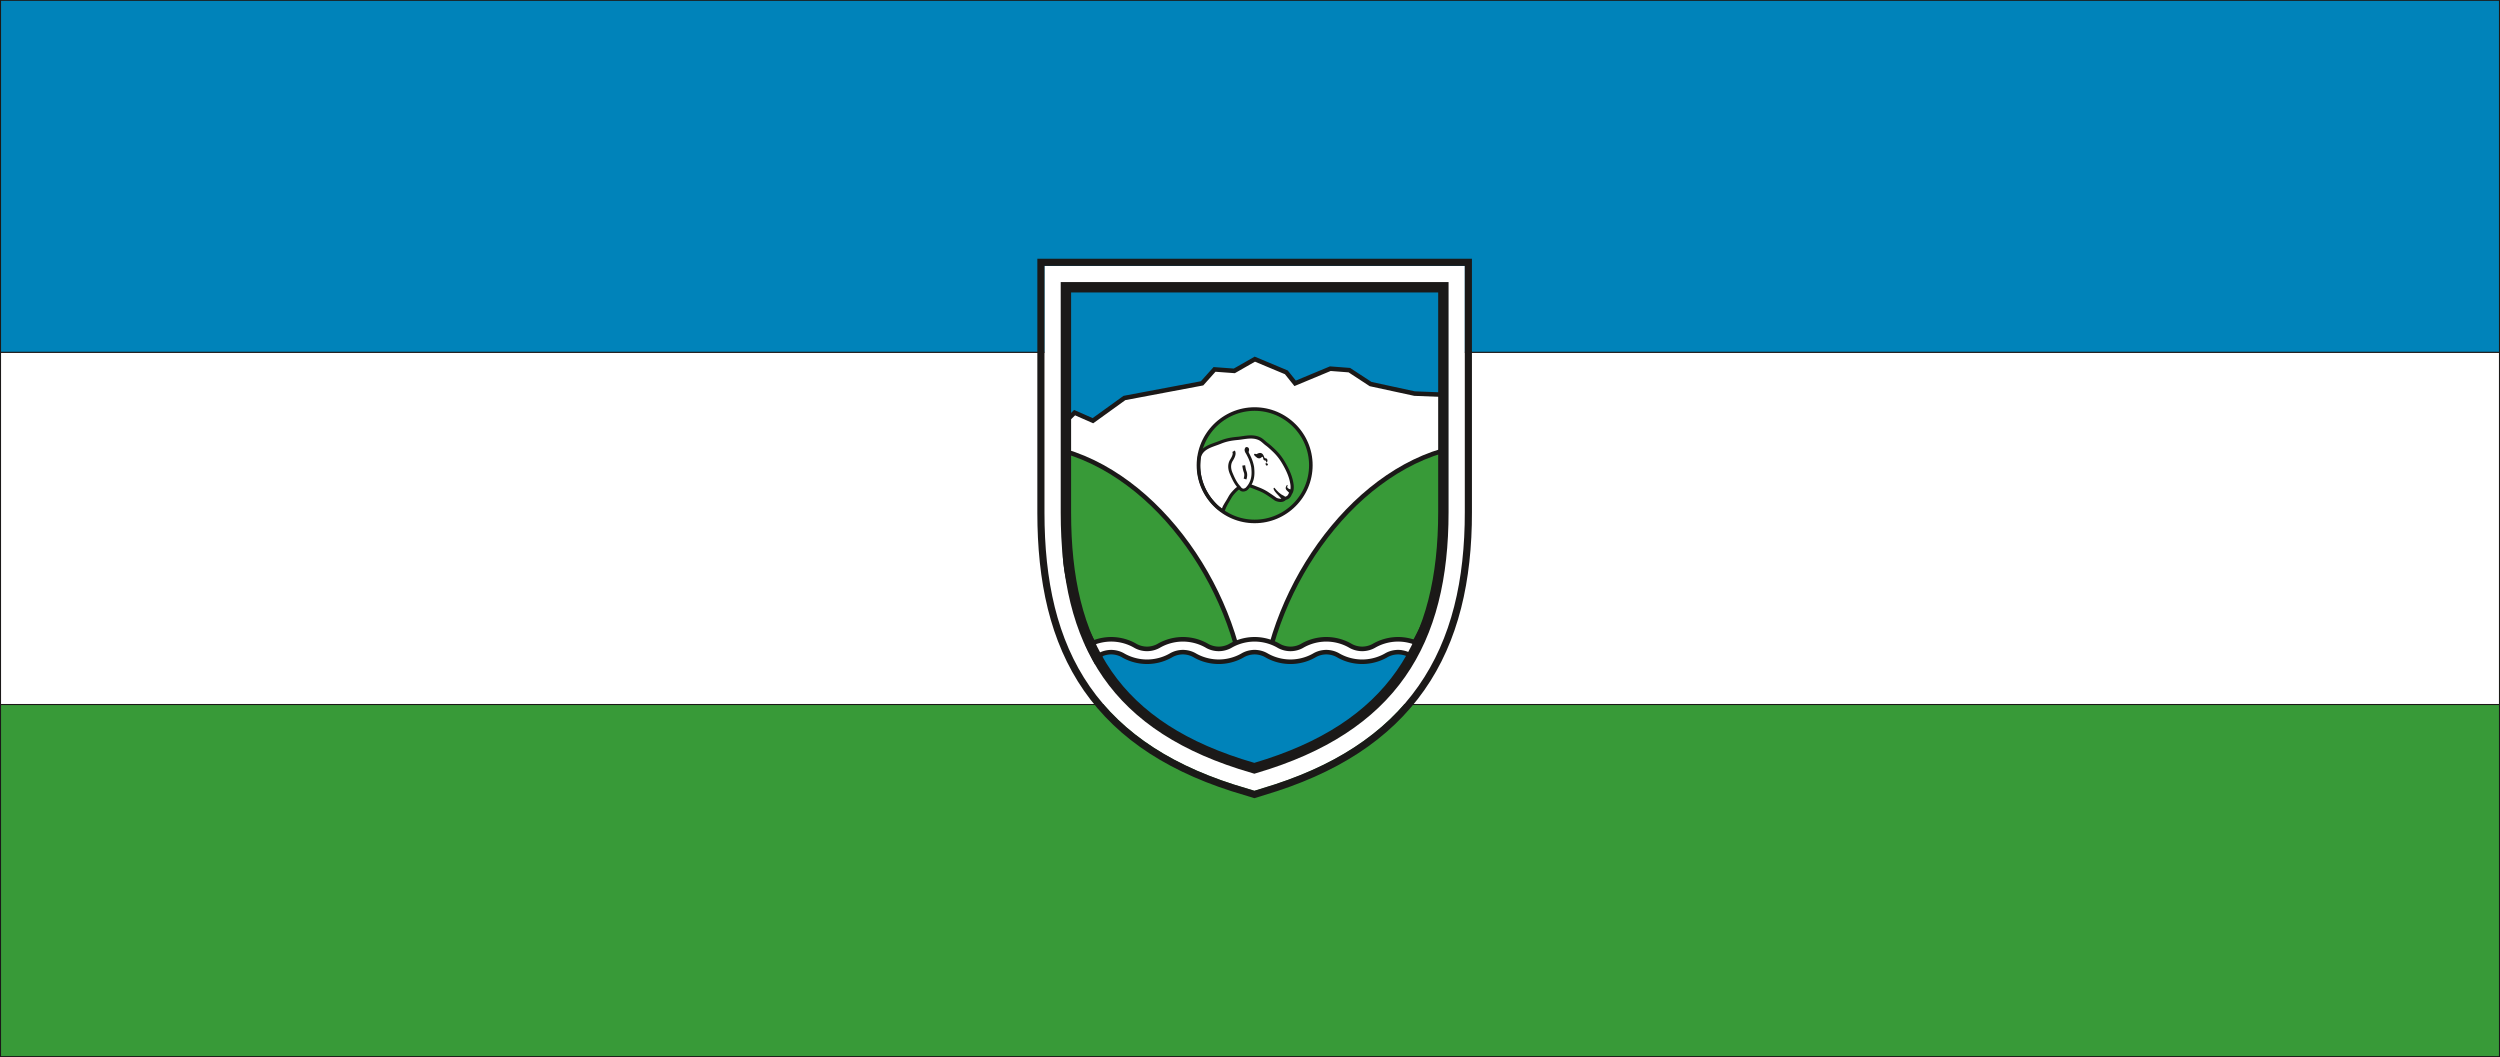 <?xml version="1.0" encoding="UTF-8" standalone="no"?>
<svg
   version="1.1"
   width="1000pt"
   height="422.96pt"
   id="svg51492"
   viewBox="0 0 1000 422.96"
   xmlns="http://www.w3.org/2000/svg"
   xmlns:svg="http://www.w3.org/2000/svg">
  <rect x="0" y="0" width="1000" height="422.96" fill="#333333" stroke="none"/>
  <defs
     id="defs51496" />
  <path
     d="M 0.21,281.805 H 999.79 v 140.845 H 0.21 Z"
     style="fill:#389a38;fill-rule:evenodd;stroke:#1b1918;stroke-width:0.421;stroke-linecap:butt;stroke-linejoin:miter;stroke-dasharray:none"
     id="path51446" />
  <path
     d="M 0.21,0.11 H 999.79 V 140.955 H 0.21 Z"
     style="fill:#0083ba;fill-rule:evenodd;stroke:#1b1918;stroke-width:0.421;stroke-linecap:butt;stroke-linejoin:miter;stroke-dasharray:none"
     id="path51448" />
  <path
     d="M 0.21,140.958 H 999.79 v 140.845 H 0.21 Z"
     style="fill:#ffffff;fill-rule:evenodd;stroke:#1b1918;stroke-width:0.421;stroke-linecap:butt;stroke-linejoin:miter;stroke-dasharray:none"
     id="path51450" />
  <path
     d="M 585.922,204.947 V 106.408 H 417.793 v 98.77 l 0.059,4.98 0.179,4.948 0.304,4.856 0.434,4.765 0.569,4.676 0.708,4.587 0.853,4.498 1.003,4.408 1.159,4.318 1.32,4.225 1.485,4.131 1.656,4.035 1.831,3.935 2.009,3.831 2.19,3.723 2.373,3.611 2.558,3.494 2.743,3.374 2.928,3.25 3.112,3.123 3.295,2.994 3.477,2.864 3.658,2.732 3.838,2.603 4.018,2.473 4.197,2.344 4.377,2.217 4.559,2.094 4.741,1.97 4.925,1.851 5.112,1.733 8.298,2.532 8.233,-2.569 5.062,-1.751 4.882,-1.869 4.705,-1.989 4.529,-2.111 4.354,-2.234 4.179,-2.361 4.005,-2.488 3.83,-2.616 3.655,-2.745 3.479,-2.874 3.301,-3.003 3.123,-3.13 2.943,-3.255 2.761,-3.378 2.58,-3.498 2.399,-3.613 2.219,-3.724 2.04,-3.832 1.864,-3.936 1.69,-4.037 1.52,-4.134 1.354,-4.228 1.192,-4.321 1.035,-4.41 0.883,-4.5 0.734,-4.588 0.591,-4.677 0.452,-4.765 0.318,-4.854 0.188,-4.943 z"
     style="fill:#ffffff;fill-rule:evenodd;stroke-width:1.947"
     id="path51452" />
  <path
     d="m 576.94,180.318 c -40.778,12.052 -72.608,62.316 -72.608,106.91 0,4.784 0.35,9.488 1.016,14.092 0.124,1.308 0.598,3.156 1.072,4.266 48.427,-13.512 72.171,-64.131 70.519,-87.479 z"
     style="fill:#389a38;fill-rule:evenodd;stroke-width:1.947"
     id="path51454" />
  <path
     d="m 577.849,179.065 -5.012,1.638 -3.786,1.474 -3.722,1.684 -3.654,1.885 -3.583,2.078 -3.507,2.263 -3.426,2.439 -3.342,2.607 -3.255,2.767 -3.162,2.919 -3.066,3.062 -2.966,3.198 -2.862,3.326 -2.753,3.445 -2.641,3.557 -2.525,3.661 -2.404,3.756 -2.279,3.844 -2.151,3.923 -2.017,3.995 -1.881,4.059 -1.739,4.115 -1.594,4.163 -1.444,4.203 -1.29,4.234 -1.132,4.258 -0.97,4.274 -0.803,4.283 -0.632,4.283 -0.457,4.275 -0.277,4.259 -0.093,4.227 9.7e-4,0.461 0.004,0.452 0.006,0.451 0.008,0.451 0.01,0.45 0.012,0.45 0.014,0.45 0.016,0.449 0.018,0.448 0.019,0.448 0.021,0.447 0.023,0.447 0.025,0.446 0.027,0.446 0.029,0.446 0.032,0.445 0.033,0.444 0.035,0.444 0.037,0.443 0.039,0.443 0.041,0.442 0.043,0.442 0.045,0.441 0.047,0.44 0.049,0.44 0.051,0.439 0.053,0.439 0.055,0.438 0.056,0.437 0.058,0.437 0.06,0.437 0.059,0.415 0.012,0.112 0.016,0.139 0.018,0.14 0.02,0.142 0.022,0.144 0.024,0.146 0.025,0.147 0.027,0.147 0.028,0.149 0.03,0.15 0.031,0.15 0.033,0.15 0.034,0.151 0.035,0.151 0.036,0.15 0.038,0.151 0.038,0.149 0.04,0.149 0.041,0.148 0.042,0.147 0.042,0.145 0.043,0.143 0.044,0.143 0.045,0.14 0.045,0.137 0.046,0.136 0.046,0.133 0.047,0.13 0.048,0.128 0.049,0.125 0.049,0.122 0.366,0.872 5.277,-1.623 4.367,-1.595 4.22,-1.791 4.074,-1.974 3.926,-2.147 3.779,-2.306 3.632,-2.454 3.484,-2.589 3.336,-2.713 3.189,-2.825 3.041,-2.925 2.893,-3.013 2.745,-3.089 2.597,-3.153 2.449,-3.206 2.301,-3.246 2.153,-3.276 2.006,-3.293 1.857,-3.298 1.709,-3.292 1.561,-3.275 1.413,-3.245 1.265,-3.204 1.116,-3.151 0.968,-3.088 0.819,-3.012 0.67,-2.926 0.521,-2.828 0.371,-2.719 0.221,-2.6 0.07,-2.469 -0.081,-2.279 z m -28.883,17.477 -3.197,2.718 -3.109,2.869 -3.017,3.012 -2.919,3.148 -2.818,3.275 -2.712,3.395 -2.603,3.506 -2.489,3.609 -2.371,3.704 -2.248,3.791 -2.121,3.87 -1.99,3.941 -1.855,4.003 -1.715,4.058 -1.571,4.104 -1.423,4.143 -1.271,4.173 -1.115,4.194 -0.955,4.209 -0.79,4.215 -0.622,4.212 -0.449,4.201 -0.272,4.183 -0.092,4.166 9.8e-4,0.435 0.004,0.444 0.004,0.443 0.008,0.443 0.01,0.442 0.012,0.442 0.014,0.441 0.016,0.441 0.018,0.44 0.019,0.44 0.021,0.439 0.023,0.439 0.025,0.438 0.027,0.438 0.029,0.437 0.031,0.437 0.033,0.436 0.035,0.436 0.036,0.435 0.038,0.435 0.041,0.434 0.042,0.434 0.044,0.433 0.046,0.433 0.048,0.432 0.05,0.431 0.052,0.431 0.054,0.43 0.055,0.43 0.057,0.429 0.059,0.428 0.064,0.449 0.014,0.136 0.014,0.115 0.016,0.119 0.018,0.122 0.019,0.125 0.021,0.127 0.022,0.13 0.024,0.133 0.025,0.133 0.027,0.134 0.028,0.135 0.03,0.137 0.031,0.137 0.032,0.137 0.033,0.137 0.034,0.137 0.035,0.136 0.036,0.135 0.037,0.134 0.038,0.133 0.038,0.131 0.039,0.13 0.039,0.126 0.04,0.125 0.036,0.111 3.627,-1.115 4.279,-1.563 4.136,-1.755 3.993,-1.935 3.849,-2.105 3.706,-2.261 3.563,-2.407 3.419,-2.541 3.276,-2.664 3.132,-2.775 2.988,-2.874 2.844,-2.961 2.699,-3.037 2.554,-3.101 2.409,-3.154 2.264,-3.194 2.118,-3.223 1.973,-3.239 1.827,-3.245 1.681,-3.237 1.534,-3.219 1.388,-3.188 1.241,-3.145 1.095,-3.09 0.947,-3.023 0.8,-2.944 0.653,-2.852 0.506,-2.748 0.359,-2.632 0.213,-2.502 0.067,-2.36 -0.08,-2.254 v -36.552 l -2.581,0.843 -3.693,1.438 -3.635,1.644 -3.573,1.843 -3.507,2.034 -3.435,2.217 -3.36,2.392 z"
     style="fill:#1b1918;fill-rule:evenodd;stroke-width:1.947"
     id="path51456" />
  <path
     d="m 426.055,180.51 c 40.778,12.052 72.608,62.124 72.608,106.719 0,4.784 -0.35,9.488 -1.016,14.092 -0.124,1.308 -0.598,3.156 -1.072,4.266 -48.427,-13.512 -72.171,-64.131 -70.519,-87.479 z"
     style="fill:#389a38;fill-rule:evenodd;stroke-width:1.947"
     id="path51458" />
  <path
     d="m 454.03,196.704 3.197,2.711 3.109,2.862 3.016,3.005 2.919,3.14 2.818,3.267 2.712,3.386 2.603,3.497 2.489,3.6 2.371,3.694 2.248,3.782 2.121,3.861 1.99,3.932 1.855,3.995 1.715,4.05 1.572,4.097 1.423,4.136 1.272,4.166 1.115,4.189 0.955,4.203 0.79,4.21 0.622,4.208 0.449,4.199 0.272,4.181 0.092,4.165 -9.7e-4,0.435 -0.004,0.444 -0.004,0.443 -0.008,0.443 -0.01,0.442 -0.012,0.442 -0.014,0.441 -0.016,0.441 -0.018,0.44 -0.019,0.44 -0.021,0.439 -0.023,0.439 -0.025,0.438 -0.027,0.438 -0.029,0.437 -0.031,0.437 -0.033,0.436 -0.035,0.436 -0.036,0.435 -0.038,0.435 -0.041,0.434 -0.042,0.434 -0.044,0.433 -0.046,0.433 -0.048,0.432 -0.05,0.431 -0.052,0.431 -0.054,0.43 -0.055,0.43 -0.057,0.429 -0.059,0.428 -0.064,0.449 -0.014,0.136 -0.014,0.115 -0.016,0.119 -0.018,0.122 -0.019,0.125 -0.021,0.127 -0.022,0.13 -0.024,0.133 -0.025,0.133 -0.027,0.134 -0.028,0.135 -0.03,0.137 -0.031,0.137 -0.032,0.137 -0.033,0.137 -0.034,0.137 -0.035,0.136 -0.036,0.135 -0.037,0.134 -0.038,0.133 -0.038,0.131 -0.039,0.13 -0.039,0.126 -0.04,0.125 -0.036,0.111 -3.627,-1.115 -4.279,-1.563 -4.136,-1.755 -3.993,-1.935 -3.849,-2.105 -3.706,-2.261 -3.563,-2.407 -3.419,-2.541 -3.276,-2.664 -3.132,-2.775 -2.988,-2.874 -2.844,-2.961 -2.699,-3.037 -2.554,-3.101 -2.409,-3.154 -2.264,-3.194 -2.118,-3.223 -1.973,-3.239 -1.827,-3.245 -1.681,-3.237 -1.534,-3.219 -1.388,-3.188 -1.241,-3.145 -1.095,-3.09 -0.947,-3.023 -0.8,-2.944 -0.653,-2.852 -0.506,-2.748 -0.359,-2.632 -0.213,-2.502 -0.067,-2.36 0.08,-2.254 v -36.361 l 2.581,0.843 3.693,1.437 3.635,1.642 3.573,1.84 3.507,2.029 3.436,2.212 3.36,2.386 z m -28.884,-17.447 5.012,1.637 3.785,1.473 3.722,1.681 3.654,1.881 3.583,2.073 3.506,2.257 3.426,2.433 3.342,2.6 3.254,2.76 3.162,2.911 3.066,3.055 2.966,3.19 2.862,3.317 2.753,3.437 2.641,3.548 2.525,3.652 2.404,3.747 2.279,3.835 2.151,3.915 2.017,3.987 1.881,4.051 1.739,4.107 1.594,4.155 1.444,4.196 1.291,4.228 1.132,4.253 0.97,4.27 0.803,4.279 0.632,4.279 0.457,4.273 0.277,4.258 0.093,4.226 -9.7e-4,0.461 -0.004,0.452 -0.006,0.451 -0.008,0.451 -0.01,0.45 -0.012,0.45 -0.014,0.45 -0.016,0.449 -0.018,0.448 -0.019,0.448 -0.021,0.447 -0.023,0.447 -0.025,0.446 -0.027,0.446 -0.029,0.446 -0.032,0.445 -0.033,0.444 -0.035,0.444 -0.037,0.443 -0.039,0.443 -0.041,0.442 -0.043,0.442 -0.045,0.441 -0.047,0.44 -0.049,0.44 -0.051,0.439 -0.053,0.439 -0.055,0.438 -0.056,0.437 -0.058,0.437 -0.06,0.437 -0.059,0.415 -0.012,0.112 -0.016,0.139 -0.018,0.14 -0.02,0.142 -0.022,0.144 -0.024,0.146 -0.025,0.147 -0.027,0.147 -0.028,0.149 -0.03,0.15 -0.031,0.15 -0.033,0.15 -0.034,0.151 -0.035,0.151 -0.036,0.15 -0.038,0.151 -0.038,0.149 -0.04,0.149 -0.041,0.148 -0.042,0.147 -0.042,0.145 -0.043,0.143 -0.044,0.143 -0.045,0.14 -0.045,0.137 -0.046,0.136 -0.046,0.133 -0.047,0.13 -0.048,0.128 -0.049,0.125 -0.049,0.122 -0.366,0.872 -5.277,-1.623 -4.367,-1.595 -4.22,-1.791 -4.074,-1.974 -3.926,-2.147 -3.779,-2.306 -3.632,-2.454 -3.484,-2.589 -3.336,-2.713 -3.189,-2.825 -3.041,-2.925 -2.893,-3.013 -2.745,-3.089 -2.597,-3.153 -2.449,-3.206 -2.301,-3.246 -2.153,-3.276 -2.006,-3.293 -1.857,-3.298 -1.709,-3.292 -1.561,-3.275 -1.413,-3.245 -1.265,-3.204 -1.116,-3.151 -0.968,-3.088 -0.819,-3.012 -0.67,-2.926 -0.521,-2.828 -0.371,-2.719 -0.221,-2.6 -0.07,-2.469 0.081,-2.279 z"
     style="fill:#1b1918;fill-rule:evenodd;stroke-width:1.947"
     id="path51460" />
  <path
     d="m 563.754,262.461 -3.295,6.96 -2.324,3.15 -2.488,3.044 -2.654,2.936 -2.822,2.829 -2.992,2.721 -3.164,2.614 -3.337,2.506 -3.513,2.4 -3.69,2.292 -3.87,2.186 -4.052,2.08 -4.236,1.975 -4.422,1.869 -4.611,1.765 -4.802,1.661 -5.543,1.729 -5.602,-1.71 -4.852,-1.645 -4.652,-1.748 -4.456,-1.852 -4.262,-1.957 -4.071,-2.062 -3.883,-2.168 -3.697,-2.275 -3.514,-2.383 -3.334,-2.49 -3.155,-2.599 -2.979,-2.707 -2.805,-2.815 -2.634,-2.923 -2.465,-3.032 -2.298,-3.139 -3.323,-7.047 0.415,-0.172 0.132,-0.066 0.134,-0.064 0.136,-0.062 0.139,-0.061 0.141,-0.059 0.143,-0.057 0.145,-0.055 0.145,-0.052 0.148,-0.05 0.149,-0.049 0.15,-0.046 0.153,-0.044 0.15,-0.041 0.154,-0.039 0.155,-0.037 0.156,-0.035 0.154,-0.032 0.153,-0.029 0.156,-0.027 0.158,-0.025 0.153,-0.021 0.153,-0.019 0.156,-0.018 0.154,-0.014 0.152,-0.012 0.15,-0.01 0.15,-0.006 0.153,-0.004 0.145,-10e-4 0.146,10e-4 0.153,0.004 0.15,0.006 0.15,0.01 0.152,0.012 0.152,0.014 0.154,0.016 0.154,0.019 0.154,0.022 0.156,0.025 0.155,0.027 0.154,0.029 0.155,0.032 0.153,0.034 0.152,0.037 0.155,0.04 0.151,0.041 0.151,0.044 0.149,0.046 0.148,0.048 0.146,0.05 0.144,0.053 0.143,0.055 0.142,0.057 0.141,0.059 0.138,0.061 0.134,0.062 0.132,0.064 0.133,0.067 0.126,0.067 0.124,0.068 0.167,0.096 0.24,0.138 0.279,0.154 0.283,0.149 0.285,0.144 0.288,0.139 0.288,0.133 0.29,0.128 0.295,0.125 0.297,0.119 0.295,0.113 0.295,0.108 0.299,0.104 0.303,0.099 0.301,0.093 0.301,0.088 0.305,0.084 0.307,0.079 0.306,0.074 0.308,0.068 0.307,0.064 0.31,0.059 0.309,0.054 0.31,0.049 0.312,0.044 0.313,0.039 0.311,0.034 0.315,0.029 0.315,0.024 0.314,0.019 0.315,0.014 0.312,0.008 0.317,0.004 0.317,-0.004 0.312,-0.008 0.315,-0.014 0.314,-0.019 0.315,-0.024 0.315,-0.029 0.311,-0.034 0.312,-0.039 0.312,-0.044 0.309,-0.049 0.31,-0.054 0.309,-0.059 0.308,-0.064 0.308,-0.069 0.307,-0.074 0.306,-0.079 0.305,-0.084 0.302,-0.088 0.302,-0.093 0.302,-0.099 0.299,-0.104 0.296,-0.108 0.296,-0.113 0.296,-0.119 0.294,-0.124 0.29,-0.128 0.29,-0.134 0.287,-0.139 0.285,-0.144 0.284,-0.15 0.28,-0.154 0.238,-0.136 0.165,-0.095 0.126,-0.07 0.128,-0.067 0.131,-0.066 0.132,-0.064 0.136,-0.062 0.138,-0.061 0.14,-0.059 0.143,-0.058 0.144,-0.055 0.144,-0.053 0.145,-0.05 0.148,-0.049 0.149,-0.046 0.151,-0.044 0.15,-0.041 0.154,-0.039 0.153,-0.037 0.154,-0.035 0.154,-0.032 0.154,-0.029 0.156,-0.027 0.156,-0.025 0.153,-0.022 0.154,-0.019 0.155,-0.018 0.151,-0.014 0.152,-0.012 0.151,-0.01 0.15,-0.006 0.152,-0.004 0.145,-10e-4 0.146,10e-4 0.153,0.004 0.15,0.006 0.15,0.01 0.152,0.012 0.152,0.014 0.154,0.016 0.154,0.019 0.154,0.022 0.155,0.025 0.155,0.027 0.154,0.029 0.155,0.032 0.153,0.034 0.152,0.037 0.155,0.04 0.151,0.042 0.15,0.044 0.148,0.046 0.149,0.049 0.146,0.05 0.144,0.053 0.143,0.055 0.142,0.057 0.141,0.059 0.138,0.061 0.134,0.062 0.132,0.064 0.133,0.067 0.126,0.067 0.124,0.068 0.167,0.096 0.24,0.138 0.279,0.154 0.283,0.149 0.285,0.144 0.288,0.139 0.289,0.134 0.29,0.128 0.295,0.124 0.297,0.119 0.294,0.113 0.296,0.108 0.299,0.104 0.303,0.099 0.301,0.093 0.301,0.088 0.305,0.084 0.307,0.079 0.306,0.074 0.308,0.068 0.307,0.064 0.31,0.059 0.309,0.054 0.309,0.049 0.312,0.044 0.313,0.039 0.311,0.034 0.314,0.029 0.315,0.024 0.314,0.019 0.314,0.014 0.312,0.008 0.317,0.004 0.317,-0.004 0.312,-0.008 0.315,-0.014 0.314,-0.019 0.315,-0.024 0.315,-0.029 0.311,-0.034 0.312,-0.039 0.312,-0.044 0.309,-0.049 0.31,-0.054 0.309,-0.059 0.308,-0.064 0.308,-0.069 0.307,-0.074 0.306,-0.079 0.305,-0.084 0.302,-0.088 0.302,-0.093 0.302,-0.099 0.299,-0.104 0.296,-0.108 0.296,-0.113 0.296,-0.119 0.294,-0.124 0.29,-0.128 0.29,-0.134 0.287,-0.139 0.285,-0.144 0.284,-0.15 0.28,-0.154 0.238,-0.136 0.165,-0.095 0.126,-0.07 0.127,-0.067 0.131,-0.066 0.132,-0.064 0.136,-0.063 0.138,-0.061 0.14,-0.059 0.143,-0.057 0.144,-0.055 0.144,-0.053 0.145,-0.05 0.148,-0.049 0.149,-0.046 0.151,-0.044 0.15,-0.041 0.154,-0.039 0.153,-0.037 0.154,-0.034 0.154,-0.032 0.154,-0.029 0.155,-0.027 0.156,-0.025 0.153,-0.022 0.154,-0.019 0.155,-0.018 0.151,-0.014 0.152,-0.012 0.151,-0.01 0.15,-0.006 0.153,-0.004 0.145,-10e-4 0.145,10e-4 0.152,0.004 0.15,0.006 0.151,0.01 0.152,0.012 0.151,0.014 0.155,0.018 0.154,0.019 0.153,0.022 0.156,0.025 0.156,0.027 0.154,0.029 0.154,0.032 0.154,0.035 0.153,0.037 0.154,0.039 0.15,0.041 0.151,0.044 0.149,0.046 0.148,0.049 0.145,0.05 0.145,0.053 0.144,0.055 0.143,0.057 0.14,0.059 0.138,0.061 0.136,0.063 0.132,0.064 0.131,0.066 0.127,0.067 0.126,0.07 0.165,0.095 0.238,0.136 0.28,0.154 0.284,0.15 0.285,0.144 0.287,0.139 0.29,0.134 0.29,0.128 0.294,0.124 0.296,0.119 0.295,0.113 0.296,0.108 0.299,0.104 0.302,0.099 0.302,0.093 0.302,0.088 0.305,0.084 0.306,0.079 0.307,0.074 0.308,0.069 0.308,0.064 0.309,0.059 0.31,0.054 0.309,0.049 0.312,0.044 0.312,0.039 0.311,0.034 0.315,0.029 0.315,0.024 0.314,0.019 0.315,0.014 0.312,0.008 0.317,0.004 0.317,-0.004 0.312,-0.008 0.314,-0.014 0.314,-0.019 0.315,-0.024 0.314,-0.029 0.311,-0.034 0.313,-0.039 0.312,-0.044 0.31,-0.049 0.309,-0.054 0.31,-0.059 0.308,-0.064 0.308,-0.069 0.306,-0.074 0.307,-0.079 0.305,-0.084 0.301,-0.088 0.301,-0.093 0.303,-0.099 0.299,-0.104 0.296,-0.108 0.294,-0.113 0.297,-0.119 0.295,-0.125 0.29,-0.128 0.289,-0.133 0.288,-0.139 0.285,-0.144 0.283,-0.149 0.279,-0.154 0.24,-0.138 0.167,-0.096 0.124,-0.068 0.126,-0.067 0.133,-0.067 0.132,-0.064 0.134,-0.062 0.138,-0.061 0.141,-0.059 0.142,-0.057 0.143,-0.055 0.145,-0.053 0.146,-0.05 0.149,-0.049 0.148,-0.046 0.15,-0.044 0.151,-0.042 0.155,-0.04 0.152,-0.037 0.153,-0.034 0.155,-0.032 0.154,-0.029 0.155,-0.027 0.155,-0.025 0.154,-0.022 0.154,-0.019 0.154,-0.016 0.152,-0.014 0.152,-0.012 0.15,-0.01 0.15,-0.006 0.153,-0.004 0.146,-0.001 0.145,0.001 0.153,0.004 0.15,0.006 0.151,0.01 0.152,0.012 0.152,0.014 0.155,0.018 0.154,0.019 0.153,0.022 0.156,0.025 0.156,0.027 0.154,0.029 0.154,0.032 0.154,0.035 0.153,0.037 0.154,0.039 0.15,0.041 0.151,0.044 0.149,0.046 0.148,0.049 0.145,0.05 0.144,0.053 0.144,0.055 0.143,0.058 0.14,0.059 0.138,0.061 0.136,0.062 0.132,0.064 0.131,0.066 0.127,0.067 0.126,0.07 0.165,0.095 0.238,0.136 0.28,0.154 0.284,0.15 0.285,0.144 0.287,0.139 0.29,0.134 0.29,0.128 0.294,0.124 0.296,0.119 0.296,0.113 0.296,0.108 0.299,0.104 0.302,0.099 0.302,0.093 0.302,0.088 0.305,0.084 0.306,0.079 0.307,0.074 0.308,0.069 0.308,0.064 0.309,0.059 0.31,0.054 0.309,0.049 0.312,0.044 0.312,0.039 0.311,0.034 0.315,0.029 0.315,0.024 0.314,0.019 0.315,0.014 0.312,0.008 0.317,0.004 0.317,-0.004 0.312,-0.008 0.314,-0.014 0.315,-0.019 0.315,-0.024 0.314,-0.029 0.31,-0.034 0.312,-0.038 0.314,-0.044 0.309,-0.049 0.308,-0.053 0.311,-0.059 0.308,-0.064 0.305,-0.068 0.306,-0.073 0.307,-0.079 0.306,-0.084 0.302,-0.088 0.299,-0.092 0.302,-0.098 0.298,-0.103 0.297,-0.107 0.295,-0.112 0.295,-0.117 0.293,-0.123 0.29,-0.127 0.289,-0.133 0.288,-0.137 0.285,-0.143 0.282,-0.146 0.279,-0.152 0.254,-0.144 0.179,-0.103 0.126,-0.07 0.128,-0.067 0.133,-0.067 0.135,-0.066 0.136,-0.063 0.137,-0.061 0.143,-0.06 0.142,-0.057 0.143,-0.055 0.146,-0.053 0.148,-0.051 0.148,-0.049 0.148,-0.046 0.149,-0.044 0.152,-0.042 0.155,-0.04 0.153,-0.037 0.155,-0.035 0.152,-0.032 0.155,-0.029 0.156,-0.027 0.156,-0.025 0.154,-0.022 0.152,-0.019 0.155,-0.018 0.153,-0.014 0.152,-0.012 0.149,-0.01 0.15,-0.006 0.153,-0.004 0.146,-10e-4 0.145,10e-4 0.153,0.004 0.15,0.006 0.15,0.01 0.152,0.012 0.154,0.014 0.156,0.018 0.153,0.019 0.153,0.021 0.158,0.025 0.156,0.027 0.153,0.029 0.154,0.032 0.156,0.035 0.155,0.037 0.154,0.039 0.15,0.041 0.153,0.044 0.15,0.046 0.149,0.049 0.148,0.05 0.145,0.052 0.145,0.055 0.143,0.057 0.141,0.059 0.139,0.061 0.136,0.062 0.134,0.064 z"
     style="fill:#0083ba;fill-rule:evenodd;stroke-width:1.947"
     id="path51462" />
  <path
     d="m 577.252,157.885 -11.428,-0.451 -17.584,-3.81 -8.499,-5.568 -7.62,-0.586 -14.067,5.861 -3.517,-4.396 -12.602,-5.275 -8.206,4.689 -7.913,-0.586 -4.982,5.568 -31.065,5.861 -12.602,9.085 -7.327,-3.224 -3.47,3.381 v -53.149 h 150.97 z"
     style="fill:#0083ba;fill-rule:evenodd;stroke-width:1.947"
     id="path51464" />
  <path
     d="m 578.16,158.831 -12.45,-0.491 -17.826,-3.862 -8.445,-5.533 -7.169,-0.551 -14.497,6.041 -3.8,-4.75 -11.975,-5.013 -8.058,4.605 -7.744,-0.574 -4.889,5.465 -31.17,5.881 -12.86,9.271 -7.241,-3.186 -4.575,4.458 v -56.214 h 152.79 z m -1.814,-1.891 -10.406,-0.41 -17.342,-3.757 -8.554,-5.604 -8.071,-0.621 -13.637,5.682 -3.234,-4.043 -13.229,-5.538 -8.354,4.773 -8.082,-0.598 -5.075,5.672 -30.961,5.842 -12.344,8.899 -7.412,-3.261 -2.366,2.305 v -50.085 h 149.15 z"
     style="fill:#1b1918;fill-rule:evenodd;stroke-width:1.947"
     id="path51466" />
  <path
     d="m 585.921,204.881 v -98.539 h -168.129 v 98.77 l 0.058,4.98 0.179,4.948 0.304,4.856 0.434,4.766 0.569,4.676 0.708,4.587 0.853,4.498 1.003,4.408 1.159,4.318 1.32,4.225 1.485,4.131 1.656,4.034 1.831,3.935 2.009,3.831 2.19,3.723 2.373,3.611 2.558,3.494 2.743,3.374 2.928,3.25 3.112,3.123 3.295,2.994 3.477,2.864 3.658,2.733 3.838,2.603 4.018,2.473 4.197,2.344 4.377,2.217 4.558,2.093 4.741,1.97 4.925,1.851 5.112,1.733 8.298,2.532 8.233,-2.569 5.062,-1.752 4.882,-1.869 4.705,-1.989 4.529,-2.111 4.354,-2.234 4.179,-2.36 4.005,-2.488 3.83,-2.616 3.655,-2.745 3.479,-2.874 3.301,-3.003 3.122,-3.13 2.943,-3.255 2.761,-3.378 2.581,-3.497 2.399,-3.613 2.219,-3.724 2.04,-3.832 1.864,-3.936 1.69,-4.037 1.52,-4.133 1.354,-4.228 1.192,-4.321 1.035,-4.41 0.883,-4.5 0.734,-4.588 0.591,-4.677 0.452,-4.765 0.318,-4.854 0.188,-4.943 z m 2.857,0.018 V 103.484 h -173.843 v 101.643 l 0.059,5.031 0.182,5.02 0.309,4.934 0.441,4.849 0.579,4.765 0.723,4.681 0.872,4.597 1.027,4.512 1.189,4.427 1.355,4.338 1.527,4.248 1.705,4.154 1.887,4.056 2.073,3.952 2.261,3.844 2.452,3.731 2.644,3.611 2.834,3.486 3.025,3.357 3.213,3.224 3.399,3.089 3.583,2.951 3.765,2.813 3.944,2.675 4.123,2.537 4.3,2.401 4.478,2.269 4.656,2.138 4.835,2.009 5.015,1.884 5.198,1.762 9.183,2.802 9.117,-2.844 5.147,-1.781 4.972,-1.903 4.798,-2.028 4.625,-2.156 4.452,-2.285 4.281,-2.418 4.109,-2.552 3.935,-2.688 3.759,-2.823 3.582,-2.96 3.403,-3.095 3.221,-3.229 3.037,-3.36 2.851,-3.488 2.665,-3.611 2.477,-3.731 2.29,-3.843 2.104,-3.952 1.92,-4.056 1.74,-4.155 1.563,-4.25 1.39,-4.341 1.223,-4.43 1.059,-4.515 0.902,-4.601 0.75,-4.684 0.603,-4.768 0.46,-4.851 0.323,-4.934 0.191,-5.019 z"
     style="fill:#1b1918;fill-rule:evenodd;stroke-width:1.947"
     id="path51468" />
  <path
     d="m 561.85,261.228 -0.151,-0.041 -0.155,-0.039 -0.157,-0.038 -0.156,-0.035 -0.155,-0.032 -0.155,-0.029 -0.157,-0.027 -0.158,-0.025 -0.154,-0.022 -0.155,-0.019 -0.157,-0.018 -0.154,-0.014 -0.153,-0.012 -0.152,-0.01 -0.151,-0.006 -0.153,-0.004 -0.147,-10e-4 -0.147,10e-4 -0.153,0.004 -0.151,0.006 -0.151,0.008 -0.153,0.012 -0.154,0.014 -0.156,0.018 -0.153,0.019 -0.155,0.022 -0.157,0.025 -0.157,0.027 -0.155,0.03 -0.154,0.032 -0.156,0.035 -0.154,0.037 -0.155,0.04 -0.153,0.042 -0.151,0.044 -0.149,0.046 -0.15,0.049 -0.149,0.052 -0.147,0.053 -0.144,0.055 -0.143,0.058 -0.144,0.061 -0.139,0.061 -0.136,0.063 -0.136,0.066 -0.134,0.068 -0.129,0.068 -0.127,0.07 -0.179,0.103 -0.253,0.143 -0.277,0.151 -0.281,0.146 -0.284,0.142 -0.286,0.137 -0.288,0.132 -0.29,0.127 -0.292,0.122 -0.293,0.117 -0.295,0.112 -0.296,0.107 -0.297,0.102 -0.3,0.098 -0.299,0.092 -0.301,0.088 -0.305,0.084 -0.306,0.078 -0.305,0.073 -0.304,0.068 -0.307,0.064 -0.31,0.059 -0.307,0.053 -0.309,0.049 -0.312,0.044 -0.311,0.038 -0.309,0.034 -0.314,0.029 -0.313,0.024 -0.314,0.018 -0.313,0.014 -0.311,0.008 -0.316,0.004 -0.316,-0.004 -0.311,-0.008 -0.314,-0.014 -0.313,-0.018 -0.314,-0.024 -0.313,-0.029 -0.311,-0.034 -0.311,-0.038 -0.311,-0.044 -0.309,-0.049 -0.309,-0.053 -0.308,-0.059 -0.307,-0.064 -0.307,-0.069 -0.306,-0.074 -0.304,-0.078 -0.304,-0.084 -0.301,-0.088 -0.301,-0.093 -0.301,-0.099 -0.298,-0.103 -0.295,-0.107 -0.295,-0.113 -0.295,-0.119 -0.293,-0.124 -0.289,-0.128 -0.289,-0.133 -0.286,-0.138 -0.284,-0.144 -0.283,-0.149 -0.279,-0.154 -0.238,-0.136 -0.165,-0.095 -0.127,-0.07 -0.128,-0.068 -0.133,-0.067 -0.133,-0.064 -0.136,-0.063 -0.139,-0.061 -0.141,-0.059 -0.143,-0.058 -0.145,-0.056 -0.146,-0.053 -0.146,-0.05 -0.149,-0.049 -0.15,-0.046 -0.152,-0.044 -0.151,-0.042 -0.155,-0.04 -0.154,-0.037 -0.155,-0.035 -0.155,-0.032 -0.155,-0.029 -0.157,-0.027 -0.157,-0.025 -0.154,-0.022 -0.155,-0.019 -0.156,-0.018 -0.153,-0.014 -0.153,-0.012 -0.152,-0.01 -0.151,-0.006 -0.153,-0.004 -0.147,-10e-4 -0.147,10e-4 -0.153,0.004 -0.151,0.006 -0.152,0.01 -0.153,0.012 -0.153,0.014 -0.156,0.018 -0.155,0.019 -0.155,0.022 -0.157,0.025 -0.156,0.027 -0.155,0.029 -0.156,0.032 -0.154,0.035 -0.153,0.037 -0.156,0.04 -0.152,0.042 -0.151,0.044 -0.149,0.046 -0.15,0.049 -0.147,0.05 -0.145,0.053 -0.144,0.055 -0.143,0.058 -0.142,0.06 -0.139,0.061 -0.135,0.062 -0.133,0.064 -0.133,0.067 -0.128,0.067 -0.125,0.069 -0.167,0.096 -0.24,0.137 -0.278,0.153 -0.282,0.149 -0.284,0.144 -0.287,0.138 -0.287,0.133 -0.289,0.128 -0.294,0.124 -0.296,0.119 -0.293,0.112 -0.295,0.107 -0.298,0.104 -0.302,0.099 -0.3,0.093 -0.3,0.087 -0.304,0.084 -0.306,0.079 -0.305,0.073 -0.306,0.068 -0.307,0.064 -0.309,0.059 -0.308,0.053 -0.308,0.049 -0.311,0.044 -0.312,0.039 -0.31,0.034 -0.314,0.029 -0.313,0.024 -0.314,0.018 -0.313,0.014 -0.311,0.008 -0.316,0.004 -0.316,-0.004 -0.311,-0.008 -0.314,-0.014 -0.313,-0.018 -0.314,-0.024 -0.313,-0.029 -0.311,-0.034 -0.311,-0.038 -0.311,-0.044 -0.309,-0.049 -0.309,-0.053 -0.308,-0.059 -0.307,-0.064 -0.307,-0.069 -0.306,-0.074 -0.304,-0.078 -0.304,-0.084 -0.301,-0.088 -0.301,-0.093 -0.301,-0.099 -0.298,-0.103 -0.295,-0.107 -0.294,-0.113 -0.295,-0.119 -0.293,-0.124 -0.289,-0.128 -0.289,-0.133 -0.286,-0.138 -0.284,-0.144 -0.283,-0.149 -0.279,-0.154 -0.238,-0.136 -0.165,-0.095 -0.127,-0.07 -0.128,-0.068 -0.133,-0.067 -0.133,-0.064 -0.136,-0.063 -0.139,-0.061 -0.141,-0.059 -0.143,-0.058 -0.145,-0.056 -0.146,-0.053 -0.146,-0.05 -0.149,-0.049 -0.15,-0.046 -0.152,-0.044 -0.151,-0.042 -0.155,-0.04 -0.154,-0.037 -0.155,-0.035 -0.155,-0.032 -0.155,-0.029 -0.157,-0.027 -0.157,-0.025 -0.154,-0.022 -0.155,-0.019 -0.156,-0.018 -0.153,-0.014 -0.153,-0.012 -0.152,-0.01 -0.151,-0.006 -0.153,-0.004 -0.147,-0.001 -0.147,0.001 -0.153,0.004 -0.151,0.006 -0.152,0.01 -0.153,0.012 -0.153,0.014 -0.156,0.018 -0.155,0.019 -0.154,0.022 -0.157,0.025 -0.157,0.027 -0.155,0.029 -0.155,0.032 -0.155,0.035 -0.154,0.037 -0.155,0.04 -0.151,0.042 -0.152,0.044 -0.15,0.046 -0.149,0.049 -0.146,0.05 -0.146,0.053 -0.145,0.056 -0.143,0.058 -0.141,0.059 -0.139,0.061 -0.136,0.063 -0.133,0.064 -0.133,0.067 -0.128,0.068 -0.127,0.07 -0.165,0.095 -0.238,0.136 -0.279,0.154 -0.283,0.149 -0.284,0.144 -0.286,0.138 -0.289,0.133 -0.289,0.128 -0.293,0.124 -0.295,0.119 -0.294,0.113 -0.295,0.107 -0.298,0.103 -0.301,0.099 -0.301,0.093 -0.301,0.088 -0.304,0.084 -0.304,0.078 -0.306,0.074 -0.307,0.069 -0.307,0.064 -0.308,0.059 -0.309,0.053 -0.309,0.049 -0.311,0.044 -0.311,0.038 -0.311,0.034 -0.313,0.029 -0.314,0.024 -0.313,0.018 -0.314,0.014 -0.311,0.008 -0.316,0.004 -0.316,-0.004 -0.311,-0.008 -0.313,-0.014 -0.314,-0.018 -0.313,-0.024 -0.314,-0.029 -0.31,-0.034 -0.312,-0.039 -0.311,-0.044 -0.308,-0.049 -0.308,-0.053 -0.309,-0.059 -0.307,-0.064 -0.306,-0.068 -0.305,-0.073 -0.306,-0.079 -0.304,-0.084 -0.3,-0.087 -0.3,-0.093 -0.302,-0.099 -0.298,-0.104 -0.295,-0.107 -0.293,-0.112 -0.296,-0.119 -0.294,-0.124 -0.289,-0.128 -0.288,-0.133 -0.287,-0.138 -0.284,-0.144 -0.282,-0.149 -0.278,-0.153 -0.24,-0.137 -0.167,-0.096 -0.125,-0.069 -0.128,-0.067 -0.134,-0.067 -0.133,-0.065 -0.136,-0.062 -0.139,-0.061 -0.142,-0.06 -0.143,-0.058 -0.144,-0.055 -0.145,-0.053 -0.147,-0.05 -0.15,-0.049 -0.149,-0.046 -0.151,-0.044 -0.152,-0.042 -0.156,-0.04 -0.153,-0.037 -0.154,-0.035 -0.156,-0.032 -0.155,-0.029 -0.156,-0.027 -0.157,-0.025 -0.155,-0.022 -0.155,-0.019 -0.156,-0.018 -0.153,-0.014 -0.153,-0.012 -0.152,-0.01 -0.151,-0.006 -0.153,-0.004 -0.147,-0.001 -0.147,0.001 -0.153,0.004 -0.151,0.006 -0.152,0.01 -0.153,0.012 -0.153,0.014 -0.156,0.018 -0.155,0.019 -0.154,0.022 -0.157,0.025 -0.157,0.027 -0.155,0.029 -0.155,0.032 -0.155,0.035 -0.154,0.037 -0.155,0.04 -0.151,0.042 -0.152,0.044 -0.15,0.046 -0.149,0.049 -0.146,0.05 -0.146,0.053 -0.145,0.056 -0.143,0.058 -0.141,0.059 -0.139,0.061 -0.136,0.063 -0.133,0.064 -0.133,0.067 -0.128,0.068 -0.127,0.07 -0.165,0.095 -0.238,0.136 -0.279,0.154 -0.283,0.149 -0.284,0.144 -0.286,0.138 -0.289,0.133 -0.289,0.128 -0.293,0.124 -0.295,0.119 -0.294,0.113 -0.295,0.107 -0.298,0.103 -0.301,0.099 -0.301,0.093 -0.301,0.088 -0.304,0.084 -0.304,0.078 -0.306,0.074 -0.307,0.069 -0.307,0.064 -0.308,0.059 -0.309,0.053 -0.309,0.049 -0.311,0.044 -0.311,0.038 -0.311,0.034 -0.313,0.029 -0.314,0.024 -0.313,0.018 -0.314,0.014 -0.311,0.008 -0.316,0.004 -0.316,-0.004 -0.311,-0.008 -0.313,-0.014 -0.314,-0.018 -0.313,-0.024 -0.314,-0.029 -0.31,-0.034 -0.312,-0.039 -0.311,-0.044 -0.308,-0.049 -0.308,-0.053 -0.309,-0.059 -0.307,-0.064 -0.306,-0.068 -0.305,-0.073 -0.306,-0.079 -0.304,-0.084 -0.3,-0.087 -0.3,-0.093 -0.302,-0.099 -0.298,-0.104 -0.295,-0.107 -0.293,-0.112 -0.296,-0.119 -0.294,-0.124 -0.289,-0.128 -0.288,-0.133 -0.287,-0.138 -0.284,-0.144 -0.282,-0.149 -0.278,-0.153 -0.24,-0.137 -0.167,-0.096 -0.125,-0.069 -0.128,-0.067 -0.133,-0.067 -0.133,-0.065 -0.136,-0.062 -0.138,-0.061 -0.143,-0.06 -0.143,-0.058 -0.144,-0.055 -0.146,-0.053 -0.147,-0.05 -0.149,-0.049 -0.149,-0.046 -0.152,-0.044 -0.152,-0.042 -0.156,-0.04 -0.153,-0.037 -0.154,-0.035 -0.156,-0.032 -0.155,-0.029 -0.156,-0.027 -0.157,-0.025 -0.155,-0.022 -0.155,-0.019 -0.156,-0.018 -0.153,-0.014 -0.153,-0.012 -0.152,-0.01 -0.151,-0.006 -0.153,-0.004 -0.147,-0.001 -0.147,0.001 -0.153,0.004 -0.151,0.006 -0.152,0.01 -0.153,0.012 -0.154,0.014 -0.157,0.018 -0.155,0.019 -0.154,0.022 -0.158,0.025 -0.157,0.027 -0.155,0.029 -0.155,0.032 -0.156,0.035 -0.157,0.038 -0.155,0.039 -0.151,0.041 -0.153,0.045 -0.151,0.046 -0.15,0.049 -0.149,0.051 -0.146,0.053 -0.146,0.056 -0.144,0.057 -0.142,0.059 -2.399,2.659 -3.133,-6.189 0.279,-0.152 0.281,-0.146 0.282,-0.141 0.286,-0.137 0.288,-0.132 0.289,-0.126 0.291,-0.121 0.292,-0.117 0.293,-0.111 0.297,-0.107 0.297,-0.102 0.298,-0.097 0.3,-0.092 0.3,-0.087 0.304,-0.083 0.303,-0.077 0.303,-0.073 0.305,-0.068 0.307,-0.063 0.309,-0.059 0.308,-0.053 0.307,-0.048 0.311,-0.044 0.312,-0.039 0.309,-0.034 0.312,-0.029 0.313,-0.024 0.314,-0.019 0.313,-0.014 0.311,-0.008 0.316,-0.004 0.316,0.004 0.311,0.008 0.314,0.014 0.313,0.019 0.314,0.024 0.313,0.029 0.311,0.034 0.311,0.039 0.311,0.044 0.309,0.049 0.309,0.053 0.308,0.059 0.307,0.064 0.307,0.069 0.306,0.074 0.302,0.078 0.304,0.083 0.302,0.088 0.302,0.093 0.299,0.098 0.299,0.103 0.297,0.108 0.296,0.113 0.293,0.118 0.291,0.122 0.29,0.128 0.29,0.134 0.287,0.139 0.283,0.143 0.284,0.15 0.281,0.155 0.235,0.135 0.162,0.093 0.129,0.071 0.129,0.068 0.132,0.067 0.134,0.065 0.137,0.064 0.14,0.062 0.138,0.059 0.141,0.056 0.146,0.056 0.148,0.054 0.148,0.051 0.147,0.048 0.151,0.047 0.154,0.045 0.151,0.042 0.152,0.039 0.154,0.037 0.155,0.035 0.155,0.032 0.155,0.029 0.157,0.027 0.157,0.025 0.154,0.022 0.155,0.019 0.156,0.018 0.153,0.014 0.152,0.012 0.152,0.01 0.151,0.006 0.153,0.004 0.147,10e-4 0.147,-10e-4 0.153,-0.004 0.151,-0.006 0.152,-0.01 0.153,-0.012 0.153,-0.014 0.156,-0.018 0.155,-0.019 0.155,-0.022 0.157,-0.025 0.156,-0.027 0.155,-0.03 0.156,-0.032 0.154,-0.035 0.153,-0.037 0.153,-0.039 0.152,-0.042 0.153,-0.045 0.151,-0.046 0.147,-0.049 0.148,-0.051 0.148,-0.054 0.145,-0.056 0.141,-0.057 0.14,-0.059 0.14,-0.062 0.137,-0.063 0.134,-0.065 0.132,-0.067 0.129,-0.068 0.128,-0.07 0.164,-0.094 0.237,-0.136 0.28,-0.154 0.283,-0.15 0.283,-0.143 0.288,-0.139 0.289,-0.133 0.29,-0.128 0.291,-0.122 0.294,-0.118 0.294,-0.113 0.297,-0.108 0.299,-0.103 0.3,-0.098 0.301,-0.093 0.301,-0.088 0.304,-0.084 0.303,-0.078 0.305,-0.074 0.306,-0.068 0.307,-0.064 0.309,-0.059 0.308,-0.053 0.308,-0.049 0.311,-0.044 0.312,-0.039 0.31,-0.034 0.314,-0.029 0.313,-0.024 0.314,-0.019 0.313,-0.014 0.311,-0.008 0.316,-0.004 0.316,0.004 0.311,0.008 0.314,0.014 0.313,0.019 0.314,0.024 0.313,0.029 0.311,0.034 0.311,0.039 0.311,0.044 0.309,0.049 0.309,0.053 0.308,0.059 0.307,0.064 0.307,0.069 0.306,0.074 0.302,0.078 0.304,0.083 0.302,0.088 0.302,0.093 0.299,0.098 0.299,0.103 0.297,0.108 0.296,0.113 0.293,0.118 0.291,0.122 0.29,0.128 0.29,0.134 0.287,0.139 0.283,0.143 0.284,0.15 0.281,0.155 0.235,0.135 0.162,0.093 0.129,0.071 0.129,0.068 0.132,0.067 0.134,0.065 0.137,0.064 0.14,0.062 0.139,0.059 0.141,0.056 0.146,0.056 0.148,0.054 0.148,0.051 0.147,0.048 0.151,0.047 0.153,0.045 0.151,0.042 0.152,0.039 0.154,0.037 0.155,0.035 0.155,0.032 0.155,0.029 0.157,0.027 0.157,0.025 0.154,0.022 0.155,0.019 0.156,0.018 0.153,0.014 0.153,0.012 0.152,0.01 0.151,0.006 0.153,0.004 0.147,0.001 0.147,-0.001 0.153,-0.004 0.151,-0.006 0.152,-0.01 0.153,-0.012 0.153,-0.014 0.156,-0.018 0.155,-0.019 0.155,-0.022 0.157,-0.025 0.156,-0.027 0.155,-0.03 0.156,-0.032 0.154,-0.035 0.153,-0.037 0.153,-0.039 0.152,-0.042 0.153,-0.045 0.151,-0.046 0.147,-0.049 0.148,-0.051 0.148,-0.054 0.145,-0.056 0.141,-0.057 0.14,-0.059 0.14,-0.062 0.137,-0.063 0.134,-0.065 0.132,-0.067 0.129,-0.068 0.128,-0.07 0.164,-0.094 0.237,-0.136 0.28,-0.154 0.283,-0.15 0.283,-0.143 0.288,-0.139 0.289,-0.133 0.29,-0.128 0.292,-0.123 0.294,-0.118 0.294,-0.113 0.297,-0.108 0.299,-0.103 0.3,-0.098 0.301,-0.093 0.302,-0.088 0.304,-0.084 0.303,-0.078 0.305,-0.074 0.306,-0.068 0.307,-0.064 0.309,-0.059 0.308,-0.053 0.308,-0.049 0.311,-0.044 0.312,-0.039 0.31,-0.034 0.314,-0.029 0.313,-0.024 0.314,-0.019 0.313,-0.014 0.311,-0.008 0.316,-0.004 0.316,0.004 0.311,0.008 0.313,0.014 0.314,0.019 0.313,0.024 0.314,0.029 0.31,0.034 0.312,0.039 0.311,0.044 0.308,0.049 0.308,0.053 0.309,0.059 0.307,0.064 0.306,0.068 0.305,0.074 0.303,0.078 0.304,0.084 0.301,0.088 0.301,0.093 0.3,0.098 0.3,0.103 0.297,0.108 0.295,0.113 0.294,0.118 0.292,0.123 0.29,0.128 0.289,0.133 0.288,0.139 0.283,0.143 0.283,0.15 0.28,0.154 0.237,0.136 0.164,0.094 0.128,0.07 0.129,0.068 0.132,0.067 0.134,0.065 0.137,0.063 0.14,0.062 0.14,0.059 0.141,0.057 0.145,0.056 0.148,0.054 0.148,0.051 0.147,0.048 0.151,0.046 0.153,0.045 0.152,0.042 0.153,0.039 0.153,0.037 0.154,0.035 0.156,0.032 0.155,0.03 0.156,0.027 0.157,0.025 0.155,0.022 0.155,0.019 0.156,0.018 0.153,0.014 0.153,0.012 0.152,0.01 0.151,0.006 0.153,0.004 0.147,0.001 0.147,-0.001 0.153,-0.004 0.151,-0.006 0.152,-0.01 0.153,-0.012 0.153,-0.014 0.156,-0.018 0.155,-0.019 0.154,-0.022 0.157,-0.025 0.157,-0.027 0.155,-0.029 0.155,-0.032 0.155,-0.035 0.154,-0.037 0.152,-0.039 0.151,-0.042 0.154,-0.045 0.151,-0.047 0.147,-0.048 0.148,-0.051 0.148,-0.054 0.146,-0.056 0.141,-0.056 0.138,-0.059 0.14,-0.062 0.138,-0.064 0.134,-0.065 0.132,-0.067 0.129,-0.068 0.129,-0.071 0.162,-0.093 0.235,-0.135 0.281,-0.155 0.284,-0.15 0.283,-0.143 0.288,-0.139 0.29,-0.134 0.29,-0.128 0.291,-0.122 0.293,-0.118 0.296,-0.113 0.297,-0.108 0.299,-0.103 0.299,-0.098 0.302,-0.093 0.302,-0.088 0.304,-0.083 0.302,-0.078 0.306,-0.074 0.307,-0.069 0.307,-0.064 0.308,-0.059 0.309,-0.053 0.309,-0.049 0.311,-0.044 0.311,-0.039 0.311,-0.034 0.313,-0.029 0.314,-0.024 0.313,-0.019 0.314,-0.014 0.311,-0.008 0.316,-0.004 0.316,0.004 0.311,0.008 0.313,0.014 0.314,0.019 0.313,0.024 0.314,0.029 0.31,0.034 0.312,0.039 0.311,0.044 0.308,0.049 0.308,0.053 0.309,0.059 0.307,0.064 0.306,0.068 0.305,0.074 0.304,0.078 0.304,0.084 0.301,0.088 0.301,0.093 0.3,0.098 0.3,0.103 0.297,0.108 0.295,0.113 0.294,0.118 0.291,0.122 0.29,0.128 0.289,0.133 0.288,0.139 0.283,0.143 0.283,0.15 0.28,0.154 0.237,0.136 0.164,0.094 0.128,0.07 0.129,0.068 0.132,0.067 0.134,0.065 0.137,0.063 0.14,0.062 0.14,0.059 0.141,0.057 0.145,0.056 0.148,0.054 0.148,0.051 0.147,0.049 0.151,0.046 0.153,0.045 0.152,0.042 0.153,0.039 0.153,0.037 0.154,0.035 0.156,0.032 0.155,0.03 0.156,0.027 0.157,0.025 0.155,0.022 0.155,0.019 0.156,0.018 0.153,0.014 0.153,0.012 0.152,0.01 0.151,0.006 0.153,0.004 0.147,10e-4 0.147,-10e-4 0.153,-0.004 0.151,-0.006 0.152,-0.01 0.152,-0.012 0.153,-0.014 0.157,-0.018 0.156,-0.019 0.153,-0.022 0.157,-0.025 0.158,-0.027 0.154,-0.029 0.156,-0.032 0.158,-0.035 0.155,-0.037 0.153,-0.039 0.151,-0.042 0.154,-0.045 0.153,-0.047 0.149,-0.049 0.15,-0.052 0.148,-0.053 0.146,-0.056 0.144,-0.057 0.142,-0.059 0.141,-0.062 0.138,-0.064 0.136,-0.065 0.134,-0.067 0.133,-0.069 0.132,-0.071 0.151,-0.086 0.224,-0.129 0.282,-0.156 0.285,-0.15 0.285,-0.144 0.286,-0.139 0.29,-0.134 0.291,-0.129 0.29,-0.122 0.294,-0.119 0.297,-0.114 0.297,-0.108 0.298,-0.103 0.3,-0.099 0.303,-0.094 0.304,-0.089 0.304,-0.083 0.303,-0.078 0.306,-0.073 0.306,-0.069 0.31,-0.064 0.308,-0.058 0.308,-0.054 0.308,-0.049 0.311,-0.044 0.313,-0.039 0.311,-0.034 0.312,-0.029 0.314,-0.024 0.315,-0.019 0.314,-0.014 0.311,-0.008 0.316,-0.004 0.316,0.004 0.311,0.008 0.313,0.014 0.314,0.019 0.313,0.024 0.312,0.029 0.309,0.034 0.312,0.039 0.311,0.044 0.307,0.048 0.308,0.053 0.309,0.059 0.307,0.063 0.305,0.068 0.303,0.073 0.303,0.077 0.304,0.083 0.3,0.087 0.3,0.092 0.298,0.097 0.297,0.102 0.297,0.107 0.293,0.111 0.292,0.117 0.291,0.121 0.289,0.126 0.288,0.132 0.286,0.137 0.282,0.141 0.281,0.146 0.279,0.152 -2.969,4.385 -2.152,-0.666 -0.135,-0.064 -0.137,-0.063 -0.14,-0.061 -0.142,-0.059 -0.144,-0.057 -0.146,-0.056 -0.146,-0.053 -0.149,-0.051 -0.15,-0.049 -0.151,-0.046 z"
     style="fill:#ffffff;fill-rule:evenodd;stroke-width:1.947"
     id="path51470" />
  <path
     d="m 561.326,262.03 -0.143,-0.034 -0.142,-0.032 -0.141,-0.029 -0.14,-0.026 -0.142,-0.025 -0.145,-0.023 -0.14,-0.02 -0.14,-0.018 -0.143,-0.016 -0.139,-0.012 -0.138,-0.01 -0.137,-0.008 -0.136,-0.006 -0.138,-0.004 -0.131,-0.001 -0.131,0.001 -0.138,0.004 -0.136,0.006 -0.136,0.008 -0.138,0.01 -0.139,0.012 -0.141,0.016 -0.138,0.018 -0.141,0.02 -0.143,0.022 -0.142,0.025 -0.141,0.027 -0.14,0.029 -0.141,0.032 -0.14,0.034 -0.141,0.037 -0.139,0.038 -0.136,0.04 -0.135,0.042 -0.135,0.045 -0.135,0.047 -0.133,0.049 -0.13,0.05 -0.129,0.052 -0.13,0.055 -0.125,0.055 -0.122,0.057 -0.122,0.059 -0.12,0.06 -0.114,0.06 -0.112,0.062 -0.175,0.101 -0.263,0.149 -0.291,0.158 -0.295,0.153 -0.298,0.149 -0.301,0.144 -0.302,0.138 -0.303,0.133 -0.306,0.129 -0.308,0.122 -0.308,0.117 -0.31,0.112 -0.311,0.107 -0.315,0.102 -0.312,0.096 -0.314,0.092 -0.319,0.087 -0.32,0.082 -0.319,0.076 -0.318,0.071 -0.321,0.067 -0.325,0.061 -0.321,0.056 -0.323,0.051 -0.327,0.046 -0.325,0.04 -0.323,0.035 -0.329,0.03 -0.328,0.025 -0.329,0.019 -0.328,0.014 -0.325,0.008 -0.332,0.004 -0.332,-0.004 -0.325,-0.008 -0.329,-0.014 -0.328,-0.019 -0.329,-0.025 -0.328,-0.03 -0.325,-0.035 -0.326,-0.04 -0.326,-0.046 -0.322,-0.051 -0.323,-0.056 -0.323,-0.061 -0.321,-0.066 -0.321,-0.072 -0.32,-0.077 -0.318,-0.082 -0.318,-0.087 -0.315,-0.092 -0.315,-0.098 -0.315,-0.103 -0.312,-0.108 -0.308,-0.112 -0.308,-0.118 -0.31,-0.124 -0.307,-0.13 -0.303,-0.134 -0.303,-0.14 -0.301,-0.145 -0.298,-0.151 -0.297,-0.157 -0.293,-0.162 -0.245,-0.14 -0.159,-0.091 -0.113,-0.062 -0.114,-0.06 -0.118,-0.06 -0.119,-0.057 -0.121,-0.056 -0.125,-0.055 -0.127,-0.054 -0.129,-0.052 -0.131,-0.05 -0.132,-0.048 -0.132,-0.045 -0.135,-0.044 -0.136,-0.042 -0.138,-0.041 -0.137,-0.037 -0.141,-0.036 -0.14,-0.034 -0.141,-0.031 -0.141,-0.029 -0.14,-0.026 -0.143,-0.025 -0.143,-0.022 -0.14,-0.02 -0.14,-0.018 -0.141,-0.016 -0.138,-0.012 -0.138,-0.01 -0.137,-0.008 -0.136,-0.006 -0.138,-0.004 -0.131,-10e-4 -0.131,10e-4 -0.138,0.004 -0.136,0.006 -0.137,0.008 -0.138,0.01 -0.137,0.012 -0.141,0.016 -0.14,0.018 -0.141,0.02 -0.142,0.022 -0.142,0.025 -0.14,0.027 -0.142,0.03 -0.14,0.031 -0.139,0.034 -0.142,0.037 -0.138,0.038 -0.137,0.04 -0.135,0.042 -0.136,0.045 -0.133,0.046 -0.131,0.048 -0.13,0.05 -0.129,0.052 -0.128,0.054 -0.124,0.055 -0.121,0.056 -0.119,0.058 -0.12,0.06 -0.113,0.06 -0.111,0.061 -0.16,0.092 -0.247,0.142 -0.292,0.161 -0.297,0.156 -0.299,0.151 -0.301,0.145 -0.302,0.14 -0.303,0.134 -0.308,0.13 -0.311,0.125 -0.307,0.117 -0.308,0.112 -0.312,0.108 -0.317,0.104 -0.314,0.097 -0.314,0.091 -0.318,0.088 -0.32,0.082 -0.32,0.077 -0.32,0.071 -0.321,0.066 -0.323,0.061 -0.322,0.056 -0.322,0.051 -0.326,0.046 -0.326,0.041 -0.325,0.035 -0.329,0.03 -0.328,0.025 -0.329,0.019 -0.328,0.014 -0.325,0.008 -0.332,0.004 -0.332,-0.004 -0.325,-0.008 -0.329,-0.014 -0.329,-0.019 -0.329,-0.025 -0.328,-0.03 -0.325,-0.035 -0.326,-0.04 -0.326,-0.046 -0.322,-0.051 -0.323,-0.056 -0.323,-0.061 -0.321,-0.066 -0.321,-0.072 -0.32,-0.077 -0.318,-0.082 -0.318,-0.087 -0.315,-0.092 -0.315,-0.098 -0.316,-0.103 -0.312,-0.108 -0.308,-0.112 -0.308,-0.118 -0.31,-0.124 -0.307,-0.13 -0.303,-0.134 -0.303,-0.14 -0.301,-0.145 -0.298,-0.151 -0.297,-0.157 -0.293,-0.162 -0.245,-0.14 -0.158,-0.091 -0.113,-0.062 -0.114,-0.06 -0.119,-0.06 -0.119,-0.057 -0.122,-0.057 -0.124,-0.055 -0.127,-0.053 -0.129,-0.052 -0.131,-0.05 -0.132,-0.048 -0.132,-0.045 -0.135,-0.044 -0.136,-0.042 -0.139,-0.041 -0.137,-0.037 -0.141,-0.036 -0.14,-0.034 -0.141,-0.031 -0.141,-0.029 -0.14,-0.026 -0.142,-0.025 -0.143,-0.022 -0.14,-0.02 -0.14,-0.018 -0.141,-0.016 -0.138,-0.012 -0.138,-0.01 -0.137,-0.008 -0.136,-0.006 -0.138,-0.004 -0.131,-10e-4 -0.131,10e-4 -0.138,0.004 -0.136,0.006 -0.137,0.008 -0.138,0.01 -0.138,0.012 -0.141,0.016 -0.14,0.018 -0.14,0.02 -0.143,0.022 -0.143,0.025 -0.141,0.026 -0.141,0.029 -0.141,0.031 -0.14,0.034 -0.141,0.036 -0.137,0.037 -0.138,0.041 -0.136,0.042 -0.135,0.044 -0.132,0.045 -0.132,0.048 -0.131,0.05 -0.129,0.052 -0.127,0.053 -0.125,0.055 -0.122,0.057 -0.119,0.057 -0.118,0.06 -0.114,0.06 -0.113,0.062 -0.158,0.091 -0.245,0.14 -0.293,0.162 -0.297,0.157 -0.298,0.151 -0.301,0.145 -0.303,0.14 -0.303,0.134 -0.307,0.13 -0.31,0.124 -0.308,0.118 -0.309,0.112 -0.312,0.108 -0.315,0.103 -0.315,0.098 -0.315,0.092 -0.318,0.087 -0.318,0.082 -0.32,0.077 -0.321,0.072 -0.321,0.066 -0.323,0.061 -0.323,0.056 -0.323,0.051 -0.326,0.046 -0.326,0.04 -0.325,0.035 -0.328,0.03 -0.329,0.025 -0.328,0.019 -0.329,0.014 -0.325,0.008 -0.332,0.004 -0.332,-0.004 -0.325,-0.008 -0.329,-0.014 -0.329,-0.019 -0.328,-0.025 -0.328,-0.03 -0.324,-0.035 -0.327,-0.041 -0.326,-0.046 -0.322,-0.051 -0.322,-0.056 -0.324,-0.061 -0.321,-0.066 -0.32,-0.072 -0.319,-0.077 -0.32,-0.082 -0.318,-0.088 -0.314,-0.091 -0.314,-0.097 -0.317,-0.104 -0.312,-0.108 -0.308,-0.112 -0.307,-0.117 -0.31,-0.125 -0.308,-0.13 -0.303,-0.134 -0.302,-0.14 -0.301,-0.145 -0.299,-0.151 -0.297,-0.156 -0.292,-0.161 -0.247,-0.142 -0.16,-0.092 -0.111,-0.061 -0.113,-0.06 -0.12,-0.06 -0.119,-0.058 -0.121,-0.056 -0.124,-0.055 -0.128,-0.054 -0.129,-0.052 -0.13,-0.05 -0.131,-0.048 -0.133,-0.046 -0.136,-0.045 -0.135,-0.042 -0.137,-0.04 -0.138,-0.038 -0.142,-0.037 -0.139,-0.034 -0.14,-0.031 -0.142,-0.03 -0.141,-0.027 -0.142,-0.025 -0.142,-0.022 -0.141,-0.02 -0.14,-0.018 -0.141,-0.016 -0.138,-0.012 -0.138,-0.01 -0.137,-0.008 -0.136,-0.006 -0.138,-0.004 -0.131,-10e-4 -0.131,10e-4 -0.138,0.004 -0.136,0.006 -0.137,0.008 -0.138,0.01 -0.137,0.012 -0.142,0.016 -0.14,0.018 -0.14,0.02 -0.143,0.022 -0.142,0.025 -0.14,0.026 -0.141,0.029 -0.141,0.031 -0.14,0.034 -0.141,0.036 -0.137,0.037 -0.138,0.041 -0.136,0.042 -0.135,0.044 -0.132,0.045 -0.132,0.048 -0.131,0.05 -0.129,0.052 -0.128,0.054 -0.125,0.055 -0.121,0.056 -0.119,0.057 -0.119,0.06 -0.114,0.06 -0.113,0.062 -0.158,0.091 -0.245,0.14 -0.293,0.162 -0.297,0.157 -0.298,0.151 -0.301,0.145 -0.303,0.14 -0.303,0.134 -0.307,0.13 -0.31,0.124 -0.308,0.118 -0.308,0.112 -0.312,0.108 -0.315,0.103 -0.315,0.098 -0.315,0.092 -0.318,0.087 -0.318,0.082 -0.32,0.077 -0.321,0.072 -0.321,0.066 -0.323,0.061 -0.323,0.056 -0.322,0.051 -0.326,0.046 -0.326,0.04 -0.325,0.035 -0.328,0.03 -0.329,0.025 -0.329,0.019 -0.329,0.014 -0.325,0.008 -0.332,0.004 -0.332,-0.004 -0.325,-0.008 -0.328,-0.014 -0.329,-0.019 -0.328,-0.025 -0.328,-0.03 -0.324,-0.035 -0.327,-0.041 -0.326,-0.046 -0.322,-0.051 -0.322,-0.056 -0.324,-0.061 -0.321,-0.066 -0.32,-0.072 -0.32,-0.077 -0.32,-0.082 -0.319,-0.088 -0.314,-0.091 -0.314,-0.097 -0.317,-0.104 -0.312,-0.108 -0.308,-0.112 -0.307,-0.117 -0.311,-0.125 -0.308,-0.13 -0.303,-0.134 -0.301,-0.14 -0.301,-0.145 -0.299,-0.151 -0.297,-0.156 -0.292,-0.161 -0.247,-0.142 -0.16,-0.092 -0.111,-0.061 -0.113,-0.06 -0.12,-0.06 -0.119,-0.058 -0.121,-0.056 -0.124,-0.055 -0.129,-0.054 -0.129,-0.052 -0.13,-0.05 -0.131,-0.048 -0.133,-0.046 -0.136,-0.045 -0.135,-0.042 -0.138,-0.04 -0.138,-0.038 -0.142,-0.037 -0.139,-0.034 -0.14,-0.031 -0.142,-0.03 -0.14,-0.027 -0.142,-0.025 -0.142,-0.022 -0.141,-0.02 -0.14,-0.018 -0.141,-0.016 -0.137,-0.012 -0.138,-0.01 -0.137,-0.008 -0.136,-0.006 -0.138,-0.004 -0.131,-10e-4 -0.131,10e-4 -0.138,0.004 -0.136,0.006 -0.137,0.008 -0.138,0.01 -0.139,0.012 -0.143,0.016 -0.14,0.018 -0.14,0.02 -0.145,0.023 -0.142,0.025 -0.14,0.026 -0.141,0.029 -0.142,0.032 -0.143,0.034 -0.141,0.036 -0.136,0.037 -0.14,0.041 -0.137,0.042 -0.136,0.044 -0.135,0.046 -0.132,0.048 -0.132,0.05 -0.078,0.031 -3.149,3.489 -4.13,-8.159 1.062,-0.577 0.295,-0.153 0.296,-0.148 0.3,-0.143 0.302,-0.138 0.303,-0.132 0.305,-0.127 0.306,-0.122 0.307,-0.116 0.311,-0.113 0.311,-0.106 0.312,-0.102 0.314,-0.096 0.314,-0.091 0.319,-0.087 0.317,-0.081 0.317,-0.076 0.319,-0.071 0.321,-0.066 0.324,-0.061 0.322,-0.056 0.321,-0.05 0.326,-0.046 0.327,-0.04 0.323,-0.035 0.327,-0.03 0.328,-0.025 0.329,-0.019 0.329,-0.014 0.325,-0.008 0.332,-0.004 0.332,0.004 0.325,0.008 0.329,0.014 0.328,0.019 0.329,0.025 0.328,0.03 0.325,0.035 0.326,0.041 0.326,0.046 0.322,0.051 0.323,0.056 0.323,0.061 0.321,0.066 0.321,0.072 0.32,0.077 0.316,0.081 0.318,0.087 0.316,0.092 0.316,0.098 0.313,0.103 0.314,0.108 0.311,0.114 0.31,0.118 0.307,0.124 0.304,0.128 0.304,0.135 0.304,0.14 0.302,0.146 0.297,0.15 0.298,0.158 0.296,0.163 0.241,0.139 0.155,0.089 0.114,0.063 0.115,0.06 0.117,0.06 0.12,0.058 0.124,0.057 0.126,0.056 0.123,0.052 0.127,0.051 0.133,0.051 0.134,0.049 0.134,0.046 0.132,0.043 0.137,0.042 0.14,0.041 0.136,0.038 0.138,0.035 0.14,0.034 0.141,0.031 0.141,0.029 0.14,0.027 0.142,0.025 0.143,0.023 0.14,0.02 0.14,0.018 0.142,0.016 0.137,0.012 0.138,0.01 0.137,0.008 0.136,0.006 0.138,0.004 0.131,0.001 0.131,-0.001 0.138,-0.004 0.136,-0.006 0.137,-0.008 0.138,-0.01 0.138,-0.012 0.141,-0.016 0.14,-0.018 0.141,-0.02 0.142,-0.022 0.142,-0.025 0.141,-0.027 0.142,-0.029 0.14,-0.031 0.139,-0.034 0.138,-0.035 0.138,-0.038 0.139,-0.041 0.136,-0.042 0.133,-0.043 0.135,-0.047 0.134,-0.049 0.131,-0.05 0.127,-0.051 0.126,-0.053 0.125,-0.056 0.123,-0.057 0.12,-0.058 0.118,-0.06 0.114,-0.06 0.114,-0.062 0.156,-0.09 0.244,-0.14 0.294,-0.162 0.298,-0.157 0.297,-0.15 0.302,-0.146 0.304,-0.14 0.304,-0.134 0.305,-0.129 0.308,-0.124 0.309,-0.118 0.311,-0.114 0.314,-0.108 0.314,-0.103 0.315,-0.097 0.315,-0.092 0.319,-0.088 0.317,-0.081 0.319,-0.077 0.32,-0.071 0.321,-0.067 0.324,-0.061 0.322,-0.056 0.322,-0.051 0.326,-0.046 0.327,-0.041 0.324,-0.035 0.328,-0.03 0.328,-0.025 0.329,-0.019 0.328,-0.014 0.325,-0.008 0.332,-0.004 0.332,0.004 0.325,0.008 0.329,0.014 0.328,0.019 0.329,0.025 0.328,0.03 0.325,0.035 0.326,0.041 0.326,0.046 0.323,0.051 0.323,0.056 0.323,0.061 0.321,0.066 0.321,0.072 0.32,0.077 0.316,0.081 0.318,0.087 0.316,0.092 0.316,0.098 0.313,0.103 0.313,0.108 0.311,0.114 0.31,0.118 0.307,0.124 0.304,0.128 0.304,0.135 0.304,0.14 0.302,0.146 0.297,0.15 0.298,0.158 0.296,0.163 0.241,0.139 0.155,0.089 0.114,0.063 0.115,0.06 0.117,0.06 0.12,0.058 0.123,0.057 0.126,0.056 0.125,0.053 0.126,0.05 0.133,0.051 0.134,0.049 0.134,0.046 0.132,0.043 0.138,0.042 0.14,0.041 0.136,0.038 0.138,0.035 0.14,0.034 0.141,0.031 0.141,0.029 0.14,0.027 0.142,0.025 0.143,0.023 0.14,0.02 0.14,0.018 0.141,0.016 0.138,0.012 0.138,0.01 0.137,0.008 0.136,0.006 0.138,0.004 0.131,10e-4 0.131,-10e-4 0.138,-0.004 0.136,-0.006 0.137,-0.008 0.138,-0.01 0.138,-0.012 0.141,-0.016 0.14,-0.018 0.141,-0.02 0.142,-0.022 0.142,-0.025 0.141,-0.027 0.142,-0.029 0.14,-0.031 0.139,-0.034 0.139,-0.035 0.138,-0.038 0.139,-0.041 0.136,-0.042 0.132,-0.043 0.135,-0.047 0.134,-0.049 0.131,-0.05 0.127,-0.051 0.126,-0.053 0.125,-0.056 0.123,-0.057 0.12,-0.058 0.118,-0.06 0.114,-0.06 0.114,-0.062 0.156,-0.09 0.244,-0.14 0.295,-0.162 0.298,-0.157 0.297,-0.15 0.302,-0.146 0.303,-0.14 0.304,-0.134 0.306,-0.129 0.308,-0.124 0.309,-0.118 0.311,-0.114 0.314,-0.108 0.314,-0.103 0.315,-0.097 0.315,-0.092 0.319,-0.088 0.317,-0.081 0.32,-0.077 0.32,-0.071 0.321,-0.067 0.323,-0.061 0.322,-0.056 0.322,-0.051 0.326,-0.046 0.327,-0.041 0.324,-0.035 0.328,-0.03 0.328,-0.025 0.329,-0.019 0.328,-0.014 0.325,-0.008 0.332,-0.004 0.332,0.004 0.325,0.008 0.328,0.014 0.329,0.019 0.328,0.025 0.329,0.03 0.325,0.035 0.326,0.041 0.326,0.046 0.322,0.051 0.322,0.056 0.324,0.061 0.321,0.067 0.32,0.071 0.32,0.077 0.317,0.081 0.319,0.088 0.315,0.092 0.315,0.097 0.314,0.103 0.314,0.108 0.311,0.114 0.308,0.118 0.308,0.124 0.306,0.129 0.304,0.134 0.303,0.14 0.302,0.146 0.297,0.15 0.298,0.157 0.294,0.162 0.244,0.14 0.156,0.09 0.114,0.062 0.114,0.06 0.118,0.06 0.12,0.058 0.123,0.057 0.125,0.056 0.126,0.053 0.127,0.051 0.131,0.05 0.134,0.049 0.135,0.046 0.133,0.043 0.136,0.042 0.139,0.041 0.138,0.038 0.138,0.035 0.139,0.034 0.14,0.031 0.142,0.029 0.14,0.027 0.142,0.025 0.143,0.022 0.141,0.02 0.14,0.018 0.141,0.016 0.138,0.012 0.138,0.01 0.137,0.008 0.136,0.006 0.138,0.004 0.132,0.001 0.131,-0.001 0.138,-0.004 0.136,-0.006 0.137,-0.008 0.138,-0.01 0.138,-0.012 0.141,-0.016 0.14,-0.018 0.14,-0.02 0.143,-0.023 0.143,-0.025 0.141,-0.027 0.141,-0.029 0.141,-0.032 0.14,-0.034 0.138,-0.035 0.136,-0.038 0.14,-0.041 0.137,-0.043 0.132,-0.043 0.134,-0.046 0.134,-0.049 0.133,-0.051 0.127,-0.051 0.124,-0.052 0.126,-0.056 0.124,-0.057 0.12,-0.058 0.117,-0.06 0.115,-0.06 0.115,-0.063 0.155,-0.089 0.241,-0.139 0.296,-0.163 0.298,-0.158 0.297,-0.15 0.302,-0.146 0.304,-0.14 0.304,-0.135 0.304,-0.128 0.307,-0.124 0.31,-0.118 0.311,-0.114 0.314,-0.108 0.313,-0.103 0.316,-0.098 0.316,-0.092 0.318,-0.087 0.316,-0.081 0.32,-0.077 0.321,-0.072 0.321,-0.066 0.323,-0.061 0.323,-0.056 0.322,-0.051 0.326,-0.046 0.326,-0.041 0.325,-0.035 0.328,-0.03 0.329,-0.025 0.328,-0.019 0.329,-0.014 0.325,-0.008 0.332,-0.004 0.332,0.004 0.325,0.008 0.329,0.014 0.329,0.019 0.328,0.025 0.329,0.03 0.325,0.035 0.326,0.041 0.326,0.046 0.322,0.051 0.322,0.056 0.324,0.061 0.321,0.067 0.32,0.071 0.32,0.077 0.317,0.081 0.319,0.088 0.315,0.092 0.315,0.097 0.314,0.103 0.314,0.108 0.311,0.114 0.308,0.118 0.308,0.124 0.305,0.128 0.304,0.134 0.303,0.14 0.302,0.146 0.297,0.15 0.298,0.157 0.295,0.162 0.244,0.14 0.156,0.09 0.114,0.062 0.114,0.06 0.118,0.06 0.12,0.058 0.123,0.057 0.125,0.056 0.126,0.053 0.127,0.051 0.131,0.05 0.134,0.049 0.135,0.047 0.132,0.043 0.136,0.042 0.139,0.041 0.138,0.038 0.138,0.035 0.139,0.034 0.14,0.031 0.142,0.029 0.141,0.027 0.142,0.025 0.142,0.022 0.141,0.02 0.14,0.018 0.141,0.016 0.138,0.012 0.138,0.01 0.137,0.008 0.136,0.006 0.138,0.004 0.131,10e-4 0.131,-10e-4 0.138,-0.004 0.136,-0.006 0.137,-0.008 0.138,-0.01 0.137,-0.012 0.143,-0.016 0.142,-0.018 0.138,-0.019 0.143,-0.023 0.144,-0.025 0.139,-0.026 0.142,-0.029 0.144,-0.032 0.14,-0.034 0.139,-0.036 0.138,-0.038 0.14,-0.041 0.14,-0.043 0.135,-0.044 0.136,-0.047 0.135,-0.049 0.132,-0.05 0.131,-0.052 0.128,-0.053 0.127,-0.056 0.124,-0.057 0.122,-0.059 0.121,-0.06 0.119,-0.062 0.118,-0.064 0.141,-0.08 0.229,-0.132 0.297,-0.164 0.3,-0.158 0.299,-0.151 0.3,-0.145 0.305,-0.141 0.306,-0.135 0.304,-0.128 0.308,-0.124 0.312,-0.119 0.311,-0.114 0.312,-0.108 0.314,-0.103 0.317,-0.098 0.318,-0.093 0.318,-0.087 0.317,-0.082 0.32,-0.077 0.32,-0.072 0.325,-0.067 0.323,-0.061 0.322,-0.056 0.323,-0.051 0.326,-0.046 0.327,-0.041 0.325,-0.035 0.327,-0.03 0.329,-0.025 0.33,-0.019 0.329,-0.014 0.325,-0.008 0.332,-0.004 0.332,0.004 0.325,0.008 0.329,0.014 0.329,0.019 0.328,0.025 0.327,0.03 0.323,0.035 0.327,0.04 0.326,0.046 0.321,0.05 0.322,0.056 0.324,0.061 0.321,0.066 0.319,0.071 0.317,0.076 0.317,0.081 0.319,0.087 0.314,0.091 0.314,0.096 0.312,0.102 0.311,0.106 0.311,0.113 0.307,0.116 0.306,0.122 0.305,0.127 0.303,0.132 0.302,0.138 0.3,0.143 0.296,0.148 0.295,0.153 0.35,0.144 -3.092,6.263 -2.859,-0.884 -0.188,-0.09 -0.123,-0.056 -0.126,-0.055 -0.128,-0.053 -0.13,-0.052 -0.132,-0.05 -0.132,-0.048 -0.135,-0.046 -0.136,-0.044 -0.138,-0.042 -0.14,-0.041 -0.136,-0.037 z m -0.586,-1.967 -0.169,-0.024 -0.169,-0.021 -0.171,-0.019 -0.169,-0.016 -0.167,-0.014 -0.167,-0.01 -0.167,-0.008 -0.168,-0.004 -0.162,-10e-4 -0.163,10e-4 -0.168,0.004 -0.166,0.008 -0.166,0.01 -0.168,0.014 -0.169,0.016 -0.17,0.019 -0.169,0.021 -0.169,0.024 -0.171,0.027 -0.171,0.03 -0.17,0.032 -0.168,0.035 -0.17,0.038 -0.169,0.041 -0.169,0.044 -0.167,0.046 -0.165,0.048 -0.164,0.051 -0.164,0.054 -0.163,0.057 -0.161,0.059 -0.158,0.06 -0.157,0.064 -0.158,0.067 -0.153,0.068 -0.151,0.07 -0.15,0.073 -0.148,0.075 -0.143,0.076 -0.141,0.078 -0.183,0.106 -0.244,0.138 -0.264,0.144 -0.267,0.139 -0.27,0.135 -0.272,0.13 -0.274,0.126 -0.276,0.121 -0.278,0.116 -0.279,0.111 -0.281,0.107 -0.282,0.102 -0.283,0.098 -0.286,0.093 -0.285,0.088 -0.287,0.083 -0.29,0.08 -0.291,0.075 -0.291,0.07 -0.29,0.065 -0.292,0.06 -0.296,0.056 -0.293,0.051 -0.294,0.046 -0.298,0.042 -0.296,0.037 -0.295,0.032 -0.299,0.028 -0.298,0.022 -0.298,0.018 -0.298,0.012 -0.296,0.008 -0.3,0.004 -0.3,-0.004 -0.296,-0.008 -0.298,-0.012 -0.298,-0.018 -0.298,-0.022 -0.298,-0.028 -0.296,-0.032 -0.297,-0.037 -0.297,-0.042 -0.295,-0.046 -0.295,-0.051 -0.294,-0.056 -0.293,-0.061 -0.292,-0.065 -0.292,-0.07 -0.29,-0.075 -0.29,-0.08 -0.287,-0.084 -0.287,-0.089 -0.287,-0.094 -0.284,-0.098 -0.281,-0.103 -0.281,-0.107 -0.28,-0.113 -0.279,-0.118 -0.275,-0.122 -0.274,-0.127 -0.272,-0.131 -0.27,-0.136 -0.268,-0.142 -0.265,-0.146 -0.231,-0.133 -0.172,-0.099 -0.141,-0.078 -0.143,-0.075 -0.147,-0.074 -0.148,-0.071 -0.15,-0.069 -0.153,-0.068 -0.155,-0.065 -0.157,-0.064 -0.159,-0.06 -0.16,-0.058 -0.16,-0.056 -0.163,-0.053 -0.165,-0.051 -0.166,-0.049 -0.165,-0.045 -0.168,-0.043 -0.168,-0.041 -0.169,-0.038 -0.169,-0.035 -0.169,-0.032 -0.171,-0.03 -0.171,-0.027 -0.169,-0.024 -0.17,-0.021 -0.17,-0.019 -0.168,-0.016 -0.167,-0.014 -0.167,-0.01 -0.167,-0.008 -0.168,-0.004 -0.162,-10e-4 -0.163,10e-4 -0.168,0.004 -0.167,0.008 -0.167,0.01 -0.168,0.014 -0.168,0.016 -0.17,0.019 -0.169,0.021 -0.169,0.024 -0.172,0.027 -0.17,0.03 -0.169,0.032 -0.17,0.035 -0.168,0.038 -0.168,0.04 -0.169,0.044 -0.166,0.046 -0.166,0.048 -0.164,0.051 -0.163,0.053 -0.161,0.056 -0.16,0.058 -0.158,0.06 -0.157,0.064 -0.156,0.066 -0.153,0.068 -0.15,0.069 -0.147,0.071 -0.147,0.074 -0.142,0.075 -0.14,0.077 -0.173,0.1 -0.233,0.133 -0.264,0.145 -0.268,0.141 -0.27,0.136 -0.273,0.132 -0.273,0.126 -0.275,0.121 -0.28,0.118 -0.281,0.113 -0.279,0.107 -0.281,0.102 -0.284,0.099 -0.288,0.094 -0.286,0.089 -0.287,0.083 -0.29,0.08 -0.291,0.075 -0.291,0.07 -0.292,0.065 -0.293,0.061 -0.295,0.056 -0.294,0.051 -0.294,0.046 -0.296,0.042 -0.297,0.037 -0.296,0.032 -0.299,0.028 -0.298,0.022 -0.298,0.018 -0.298,0.012 -0.296,0.008 -0.3,0.004 -0.3,-0.004 -0.296,-0.008 -0.298,-0.012 -0.298,-0.018 -0.298,-0.022 -0.298,-0.028 -0.296,-0.032 -0.297,-0.037 -0.297,-0.042 -0.295,-0.046 -0.295,-0.051 -0.294,-0.056 -0.293,-0.061 -0.292,-0.065 -0.292,-0.07 -0.29,-0.075 -0.289,-0.08 -0.287,-0.084 -0.287,-0.089 -0.287,-0.094 -0.284,-0.098 -0.281,-0.103 -0.281,-0.107 -0.28,-0.113 -0.279,-0.118 -0.275,-0.122 -0.274,-0.127 -0.272,-0.131 -0.27,-0.136 -0.268,-0.142 -0.265,-0.146 -0.231,-0.133 -0.172,-0.099 -0.141,-0.078 -0.143,-0.075 -0.147,-0.074 -0.147,-0.071 -0.15,-0.07 -0.153,-0.068 -0.155,-0.065 -0.157,-0.064 -0.159,-0.06 -0.16,-0.058 -0.16,-0.056 -0.163,-0.053 -0.165,-0.051 -0.166,-0.049 -0.165,-0.045 -0.168,-0.043 -0.168,-0.041 -0.169,-0.038 -0.169,-0.035 -0.169,-0.032 -0.171,-0.03 -0.171,-0.027 -0.169,-0.024 -0.17,-0.021 -0.17,-0.019 -0.168,-0.016 -0.167,-0.014 -0.167,-0.01 -0.166,-0.008 -0.168,-0.004 -0.162,-10e-4 -0.162,10e-4 -0.168,0.004 -0.166,0.008 -0.167,0.01 -0.167,0.014 -0.168,0.016 -0.171,0.019 -0.169,0.021 -0.169,0.024 -0.171,0.027 -0.171,0.03 -0.169,0.032 -0.17,0.035 -0.169,0.038 -0.168,0.041 -0.169,0.043 -0.165,0.045 -0.166,0.049 -0.165,0.051 -0.163,0.053 -0.16,0.056 -0.16,0.058 -0.159,0.06 -0.157,0.064 -0.155,0.065 -0.153,0.068 -0.15,0.07 -0.147,0.071 -0.147,0.074 -0.143,0.075 -0.141,0.078 -0.172,0.099 -0.231,0.133 -0.265,0.146 -0.268,0.142 -0.27,0.136 -0.272,0.131 -0.274,0.127 -0.275,0.122 -0.279,0.118 -0.28,0.113 -0.281,0.107 -0.281,0.103 -0.284,0.098 -0.287,0.094 -0.287,0.089 -0.287,0.084 -0.29,0.08 -0.29,0.075 -0.292,0.07 -0.292,0.065 -0.293,0.061 -0.294,0.056 -0.295,0.051 -0.295,0.046 -0.297,0.042 -0.297,0.037 -0.296,0.032 -0.298,0.027 -0.298,0.022 -0.298,0.018 -0.299,0.012 -0.296,0.008 -0.3,0.004 -0.3,-0.004 -0.296,-0.008 -0.298,-0.012 -0.298,-0.018 -0.298,-0.022 -0.299,-0.027 -0.296,-0.032 -0.297,-0.037 -0.297,-0.042 -0.294,-0.046 -0.294,-0.051 -0.295,-0.056 -0.293,-0.061 -0.292,-0.065 -0.291,-0.07 -0.291,-0.075 -0.29,-0.08 -0.287,-0.083 -0.286,-0.089 -0.288,-0.094 -0.284,-0.099 -0.281,-0.102 -0.279,-0.107 -0.282,-0.113 -0.279,-0.118 -0.275,-0.121 -0.274,-0.127 -0.272,-0.132 -0.27,-0.136 -0.268,-0.141 -0.264,-0.145 -0.233,-0.133 -0.173,-0.1 -0.14,-0.077 -0.143,-0.075 -0.147,-0.074 -0.147,-0.071 -0.15,-0.069 -0.153,-0.068 -0.156,-0.066 -0.158,-0.064 -0.158,-0.061 -0.16,-0.058 -0.161,-0.056 -0.163,-0.053 -0.164,-0.051 -0.166,-0.048 -0.166,-0.045 -0.169,-0.044 -0.168,-0.04 -0.168,-0.038 -0.17,-0.035 -0.169,-0.032 -0.171,-0.03 -0.171,-0.027 -0.169,-0.024 -0.169,-0.021 -0.171,-0.019 -0.168,-0.016 -0.167,-0.014 -0.167,-0.01 -0.166,-0.008 -0.168,-0.004 -0.163,-10e-4 -0.162,10e-4 -0.168,0.004 -0.166,0.008 -0.167,0.01 -0.167,0.014 -0.168,0.016 -0.171,0.019 -0.169,0.021 -0.169,0.024 -0.172,0.027 -0.171,0.03 -0.169,0.032 -0.169,0.035 -0.169,0.038 -0.168,0.041 -0.169,0.043 -0.165,0.045 -0.166,0.049 -0.165,0.051 -0.163,0.053 -0.16,0.056 -0.16,0.058 -0.159,0.061 -0.157,0.064 -0.155,0.065 -0.153,0.068 -0.15,0.069 -0.147,0.071 -0.147,0.074 -0.143,0.075 -0.141,0.078 -0.172,0.099 -0.231,0.133 -0.265,0.146 -0.268,0.142 -0.27,0.136 -0.272,0.131 -0.274,0.127 -0.275,0.122 -0.279,0.118 -0.28,0.113 -0.281,0.107 -0.281,0.103 -0.284,0.098 -0.287,0.094 -0.287,0.089 -0.287,0.084 -0.29,0.08 -0.291,0.075 -0.292,0.07 -0.293,0.065 -0.293,0.061 -0.294,0.056 -0.295,0.051 -0.295,0.046 -0.297,0.042 -0.296,0.037 -0.296,0.032 -0.298,0.027 -0.298,0.022 -0.298,0.018 -0.299,0.012 -0.296,0.008 -0.3,0.004 -0.3,-0.004 -0.296,-0.008 -0.298,-0.012 -0.298,-0.018 -0.298,-0.022 -0.299,-0.027 -0.296,-0.032 -0.297,-0.037 -0.297,-0.042 -0.294,-0.046 -0.294,-0.051 -0.295,-0.056 -0.293,-0.061 -0.292,-0.065 -0.291,-0.07 -0.291,-0.075 -0.29,-0.08 -0.286,-0.083 -0.286,-0.089 -0.288,-0.094 -0.284,-0.099 -0.281,-0.102 -0.279,-0.107 -0.282,-0.113 -0.28,-0.118 -0.275,-0.121 -0.273,-0.126 -0.272,-0.132 -0.27,-0.136 -0.268,-0.141 -0.264,-0.145 -0.233,-0.133 -0.173,-0.1 -0.14,-0.077 -0.143,-0.075 -0.147,-0.074 -0.147,-0.071 -0.15,-0.069 -0.153,-0.068 -0.156,-0.066 -0.158,-0.064 -0.158,-0.061 -0.16,-0.058 -0.161,-0.056 -0.163,-0.053 -0.164,-0.051 -0.166,-0.048 -0.166,-0.046 -0.169,-0.044 -0.168,-0.04 -0.168,-0.038 -0.17,-0.035 -0.169,-0.032 -0.17,-0.03 -0.172,-0.027 -0.169,-0.024 -0.169,-0.021 -0.17,-0.019 -0.168,-0.016 -0.168,-0.014 -0.167,-0.01 -0.167,-0.008 -0.168,-0.004 -0.163,-10e-4 -0.162,10e-4 -0.168,0.004 -0.167,0.008 -0.167,0.01 -0.167,0.014 -0.169,0.016 -0.171,0.019 -0.169,0.021 -0.169,0.024 -0.172,0.027 -0.171,0.03 -0.169,0.032 -0.169,0.035 -0.17,0.038 -0.17,0.041 -0.169,0.043 -0.165,0.045 -0.167,0.049 -0.165,0.05 -0.165,0.053 -0.162,0.056 -0.159,0.058 -0.16,0.061 -0.158,0.063 -0.337,0.141 -1.648,1.826 -2.129,-4.206 0.025,-0.012 0.272,-0.13 0.274,-0.125 0.275,-0.12 0.277,-0.115 0.279,-0.111 0.279,-0.106 0.283,-0.102 0.283,-0.097 0.285,-0.093 0.286,-0.088 0.287,-0.083 0.29,-0.079 0.29,-0.074 0.289,-0.069 0.291,-0.065 0.293,-0.06 0.295,-0.056 0.294,-0.051 0.293,-0.046 0.296,-0.042 0.297,-0.037 0.295,-0.032 0.298,-0.027 0.298,-0.023 0.298,-0.018 0.298,-0.012 0.296,-0.008 0.3,-0.004 0.3,0.004 0.296,0.008 0.298,0.012 0.298,0.018 0.299,0.023 0.298,0.027 0.296,0.032 0.297,0.037 0.297,0.042 0.295,0.046 0.295,0.051 0.294,0.056 0.293,0.061 0.293,0.065 0.292,0.07 0.288,0.074 0.29,0.079 0.288,0.084 0.288,0.089 0.285,0.093 0.285,0.098 0.283,0.103 0.281,0.107 0.279,0.113 0.277,0.116 0.276,0.122 0.275,0.127 0.273,0.132 0.269,0.136 0.269,0.142 0.267,0.147 0.228,0.131 0.169,0.097 0.143,0.079 0.144,0.076 0.146,0.074 0.148,0.072 0.151,0.07 0.154,0.068 0.153,0.065 0.155,0.062 0.16,0.061 0.162,0.059 0.161,0.056 0.161,0.053 0.165,0.051 0.167,0.049 0.166,0.046 0.166,0.043 0.168,0.041 0.169,0.038 0.169,0.035 0.169,0.032 0.171,0.03 0.172,0.027 0.169,0.024 0.169,0.021 0.171,0.019 0.168,0.016 0.167,0.012 0.167,0.01 0.166,0.008 0.168,0.004 0.162,0.002 0.163,-0.002 0.168,-0.004 0.166,-0.008 0.167,-0.01 0.167,-0.012 0.168,-0.016 0.171,-0.019 0.169,-0.021 0.169,-0.024 0.172,-0.027 0.17,-0.03 0.169,-0.032 0.17,-0.035 0.168,-0.038 0.168,-0.04 0.167,-0.043 0.166,-0.046 0.166,-0.048 0.165,-0.051 0.162,-0.053 0.161,-0.056 0.162,-0.059 0.16,-0.061 0.155,-0.062 0.155,-0.065 0.154,-0.068 0.151,-0.07 0.148,-0.071 0.147,-0.074 0.143,-0.075 0.142,-0.078 0.171,-0.098 0.23,-0.132 0.266,-0.146 0.269,-0.142 0.269,-0.136 0.273,-0.132 0.275,-0.127 0.276,-0.122 0.277,-0.117 0.28,-0.113 0.28,-0.107 0.283,-0.103 0.285,-0.099 0.286,-0.093 0.288,-0.089 0.288,-0.084 0.29,-0.08 0.289,-0.074 0.291,-0.07 0.292,-0.065 0.293,-0.061 0.295,-0.056 0.294,-0.051 0.294,-0.046 0.296,-0.042 0.297,-0.037 0.296,-0.032 0.299,-0.027 0.298,-0.023 0.298,-0.018 0.298,-0.012 0.296,-0.008 0.3,-0.004 0.3,0.004 0.296,0.008 0.299,0.012 0.298,0.018 0.298,0.023 0.298,0.027 0.296,0.032 0.297,0.037 0.297,0.042 0.295,0.046 0.295,0.051 0.294,0.056 0.293,0.061 0.292,0.065 0.292,0.07 0.288,0.074 0.29,0.079 0.288,0.084 0.288,0.089 0.285,0.093 0.285,0.098 0.283,0.103 0.282,0.107 0.279,0.113 0.277,0.116 0.276,0.122 0.275,0.127 0.273,0.132 0.269,0.136 0.269,0.142 0.267,0.147 0.228,0.131 0.169,0.097 0.143,0.079 0.144,0.076 0.146,0.074 0.148,0.072 0.151,0.07 0.154,0.068 0.153,0.065 0.155,0.062 0.16,0.061 0.162,0.059 0.161,0.056 0.161,0.053 0.165,0.051 0.167,0.049 0.166,0.046 0.166,0.043 0.168,0.041 0.169,0.038 0.169,0.035 0.169,0.032 0.171,0.03 0.171,0.027 0.169,0.024 0.169,0.021 0.171,0.019 0.168,0.016 0.167,0.012 0.167,0.01 0.167,0.008 0.168,0.004 0.162,0.002 0.163,-0.002 0.168,-0.004 0.167,-0.008 0.167,-0.01 0.167,-0.012 0.168,-0.016 0.171,-0.019 0.169,-0.021 0.169,-0.024 0.171,-0.027 0.17,-0.03 0.169,-0.032 0.17,-0.035 0.168,-0.038 0.167,-0.04 0.168,-0.043 0.166,-0.046 0.166,-0.048 0.165,-0.051 0.162,-0.053 0.161,-0.056 0.162,-0.059 0.159,-0.061 0.155,-0.062 0.155,-0.065 0.154,-0.068 0.15,-0.07 0.148,-0.071 0.147,-0.074 0.143,-0.075 0.142,-0.078 0.171,-0.098 0.23,-0.132 0.266,-0.146 0.269,-0.142 0.27,-0.136 0.273,-0.132 0.275,-0.127 0.276,-0.122 0.278,-0.117 0.28,-0.113 0.28,-0.107 0.283,-0.103 0.285,-0.099 0.286,-0.093 0.288,-0.089 0.288,-0.084 0.29,-0.08 0.289,-0.074 0.291,-0.07 0.292,-0.065 0.293,-0.061 0.295,-0.056 0.294,-0.051 0.294,-0.046 0.297,-0.042 0.297,-0.037 0.296,-0.032 0.299,-0.027 0.298,-0.023 0.298,-0.018 0.298,-0.012 0.296,-0.008 0.3,-0.004 0.3,0.004 0.296,0.008 0.298,0.012 0.298,0.018 0.298,0.023 0.299,0.027 0.296,0.032 0.297,0.037 0.297,0.042 0.294,0.046 0.294,0.051 0.295,0.056 0.293,0.061 0.292,0.065 0.291,0.07 0.29,0.074 0.29,0.08 0.288,0.084 0.287,0.089 0.286,0.093 0.285,0.099 0.283,0.103 0.28,0.107 0.279,0.113 0.278,0.117 0.276,0.122 0.274,0.127 0.273,0.132 0.269,0.136 0.269,0.142 0.266,0.146 0.23,0.132 0.171,0.098 0.142,0.078 0.143,0.075 0.147,0.074 0.148,0.071 0.151,0.07 0.154,0.068 0.155,0.065 0.155,0.062 0.16,0.061 0.162,0.059 0.161,0.056 0.162,0.053 0.165,0.051 0.167,0.049 0.166,0.046 0.167,0.043 0.168,0.04 0.168,0.038 0.17,0.035 0.169,0.032 0.17,0.03 0.172,0.027 0.169,0.024 0.169,0.021 0.171,0.019 0.168,0.016 0.167,0.012 0.167,0.01 0.166,0.008 0.168,0.004 0.163,0.002 0.162,-0.002 0.168,-0.004 0.166,-0.008 0.167,-0.01 0.167,-0.012 0.168,-0.016 0.17,-0.019 0.17,-0.021 0.169,-0.024 0.171,-0.027 0.171,-0.03 0.169,-0.032 0.17,-0.035 0.169,-0.038 0.168,-0.041 0.166,-0.043 0.166,-0.046 0.167,-0.049 0.165,-0.051 0.161,-0.053 0.161,-0.056 0.162,-0.059 0.16,-0.061 0.155,-0.062 0.153,-0.065 0.154,-0.068 0.151,-0.07 0.149,-0.072 0.146,-0.074 0.144,-0.076 0.143,-0.079 0.169,-0.097 0.228,-0.131 0.267,-0.147 0.27,-0.142 0.269,-0.136 0.273,-0.132 0.275,-0.127 0.276,-0.122 0.277,-0.116 0.279,-0.113 0.281,-0.107 0.283,-0.103 0.285,-0.098 0.284,-0.093 0.288,-0.089 0.288,-0.084 0.29,-0.079 0.288,-0.074 0.292,-0.07 0.293,-0.065 0.293,-0.061 0.294,-0.056 0.295,-0.051 0.295,-0.046 0.297,-0.042 0.297,-0.037 0.296,-0.032 0.298,-0.027 0.298,-0.023 0.298,-0.018 0.298,-0.012 0.296,-0.008 0.3,-0.004 0.3,0.004 0.296,0.008 0.298,0.012 0.298,0.018 0.298,0.023 0.299,0.027 0.296,0.032 0.297,0.037 0.297,0.042 0.294,0.046 0.294,0.051 0.295,0.056 0.293,0.061 0.292,0.065 0.291,0.07 0.29,0.074 0.29,0.08 0.288,0.084 0.287,0.089 0.286,0.093 0.285,0.099 0.283,0.103 0.28,0.107 0.28,0.113 0.277,0.117 0.276,0.122 0.275,0.127 0.273,0.132 0.269,0.136 0.269,0.142 0.266,0.146 0.23,0.132 0.171,0.098 0.142,0.078 0.143,0.075 0.147,0.074 0.148,0.071 0.151,0.07 0.154,0.068 0.155,0.065 0.155,0.062 0.16,0.061 0.162,0.059 0.161,0.056 0.162,0.053 0.165,0.051 0.166,0.048 0.166,0.046 0.168,0.043 0.167,0.04 0.168,0.038 0.17,0.035 0.169,0.032 0.17,0.03 0.172,0.027 0.169,0.024 0.169,0.021 0.17,0.019 0.168,0.016 0.168,0.012 0.167,0.01 0.166,0.008 0.168,0.004 0.163,0.002 0.162,-0.002 0.168,-0.004 0.166,-0.008 0.167,-0.01 0.167,-0.012 0.168,-0.016 0.171,-0.019 0.171,-0.021 0.168,-0.024 0.171,-0.027 0.172,-0.03 0.168,-0.032 0.17,-0.035 0.171,-0.038 0.169,-0.041 0.168,-0.043 0.165,-0.045 0.168,-0.049 0.167,-0.051 0.163,-0.053 0.164,-0.057 0.162,-0.058 0.16,-0.061 0.158,-0.063 0.156,-0.065 0.155,-0.068 0.152,-0.07 0.15,-0.072 0.148,-0.074 0.147,-0.076 0.145,-0.079 0.16,-0.091 0.22,-0.127 0.268,-0.148 0.27,-0.143 0.27,-0.136 0.272,-0.132 0.276,-0.128 0.277,-0.123 0.277,-0.117 0.28,-0.113 0.282,-0.108 0.283,-0.103 0.284,-0.098 0.286,-0.094 0.289,-0.089 0.29,-0.085 0.29,-0.079 0.289,-0.075 0.292,-0.07 0.292,-0.066 0.295,-0.061 0.294,-0.056 0.294,-0.051 0.294,-0.046 0.297,-0.042 0.298,-0.037 0.296,-0.032 0.297,-0.027 0.299,-0.023 0.299,-0.018 0.298,-0.012 0.296,-0.008 0.3,-0.004 0.3,0.004 0.296,0.008 0.298,0.012 0.298,0.018 0.298,0.023 0.298,0.027 0.295,0.032 0.297,0.037 0.296,0.042 0.293,0.046 0.294,0.051 0.295,0.056 0.293,0.061 0.291,0.065 0.289,0.069 0.29,0.074 0.29,0.079 0.287,0.083 0.286,0.088 0.285,0.093 0.283,0.097 0.283,0.102 0.279,0.106 0.279,0.111 0.277,0.115 0.275,0.12 0.274,0.125 0.187,0.09 -2.018,2.98 -1.444,-0.447 -0.082,-0.039 -0.151,-0.069 -0.154,-0.067 -0.156,-0.065 -0.158,-0.063 -0.16,-0.06 -0.159,-0.058 -0.162,-0.056 -0.165,-0.053 -0.165,-0.05 -0.167,-0.049 -0.165,-0.045 -0.169,-0.043 -0.17,-0.041 -0.17,-0.038 -0.169,-0.035 -0.169,-0.032 -0.171,-0.03 z"
     style="fill:#1b1918;fill-rule:evenodd;stroke-width:1.947"
     id="path51472" />
  <path
     d="M 575.271,204.815 V 116.992 H 428.442 v 88.058 c 0,51.653 18.861,84.353 73.283,100.091 53.753,-15.903 73.546,-48.887 73.546,-100.325 z m 4.156,0.025 V 112.836 H 424.286 v 92.238 l 0.057,4.862 0.173,4.782 0.293,4.679 0.417,4.577 0.544,4.475 0.675,4.374 0.81,4.273 0.949,4.171 1.093,4.07 1.239,3.968 1.39,3.866 1.544,3.763 1.702,3.659 1.864,3.554 2.028,3.447 2.195,3.339 2.364,3.229 2.535,3.119 2.709,3.006 2.883,2.894 3.059,2.78 3.237,2.666 3.416,2.552 3.596,2.439 3.779,2.325 3.962,2.213 4.149,2.102 4.337,1.992 4.528,1.882 4.721,1.774 4.918,1.667 6.286,1.918 6.225,-1.942 4.868,-1.684 4.68,-1.792 4.494,-1.9 4.31,-2.009 4.128,-2.119 3.949,-2.23 3.77,-2.342 3.593,-2.455 3.418,-2.567 3.244,-2.68 3.07,-2.793 2.898,-2.905 2.727,-3.017 2.557,-3.128 2.389,-3.238 2.222,-3.347 2.058,-3.454 1.895,-3.56 1.735,-3.664 1.577,-3.767 1.423,-3.87 1.272,-3.971 1.124,-4.072 0.979,-4.171 0.838,-4.271 0.699,-4.371 0.565,-4.47 0.434,-4.57 0.306,-4.67 0.181,-4.771 z"
     style="fill:#1b1918;fill-rule:evenodd;stroke-width:1.947"
     id="path51474" />
  <path
     d="m 501.857,163.679 -1.15,0.029 -1.136,0.087 -1.119,0.143 -1.102,0.198 -1.083,0.251 -1.063,0.303 -1.04,0.353 -1.017,0.403 -0.992,0.45 -0.966,0.496 -0.938,0.541 -0.91,0.584 -0.879,0.626 -0.847,0.666 -0.814,0.705 -0.779,0.743 -0.743,0.779 -0.705,0.814 -0.666,0.847 -0.626,0.879 -0.584,0.909 -0.541,0.939 -0.496,0.966 -0.45,0.993 -0.402,1.017 -0.353,1.04 -0.303,1.062 -0.251,1.083 -0.198,1.102 -0.143,1.12 -0.087,1.136 -0.029,1.15 0.029,1.15 0.087,1.136 0.143,1.119 0.198,1.102 0.251,1.083 0.303,1.062 0.353,1.041 0.402,1.017 0.45,0.992 0.496,0.966 0.541,0.939 0.584,0.909 0.626,0.879 0.666,0.847 0.705,0.814 0.743,0.779 0.779,0.743 0.814,0.705 0.847,0.666 0.879,0.626 0.91,0.584 0.938,0.541 0.966,0.496 0.993,0.45 1.017,0.402 1.04,0.353 1.063,0.303 1.083,0.251 1.102,0.198 1.119,0.143 1.136,0.087 1.15,0.029 1.151,-0.029 1.136,-0.087 1.12,-0.143 1.102,-0.198 1.083,-0.251 1.062,-0.303 1.04,-0.353 1.017,-0.402 0.993,-0.45 0.966,-0.496 0.939,-0.541 0.909,-0.584 0.879,-0.626 0.847,-0.666 0.814,-0.705 0.779,-0.743 0.743,-0.779 0.705,-0.814 0.666,-0.847 0.626,-0.879 0.584,-0.91 0.541,-0.939 0.496,-0.966 0.45,-0.992 0.402,-1.017 0.353,-1.041 0.303,-1.063 0.251,-1.083 0.198,-1.102 0.143,-1.119 0.087,-1.136 0.029,-1.15 -0.029,-1.15 -0.087,-1.136 -0.143,-1.12 -0.198,-1.102 -0.251,-1.083 -0.303,-1.063 -0.353,-1.04 -0.402,-1.017 -0.45,-0.993 -0.496,-0.966 -0.541,-0.939 -0.584,-0.909 -0.626,-0.879 -0.666,-0.847 -0.705,-0.814 -0.743,-0.779 -0.779,-0.743 -0.814,-0.705 -0.847,-0.666 -0.879,-0.626 -0.909,-0.584 -0.939,-0.541 -0.966,-0.496 -0.993,-0.45 -1.017,-0.402 -1.04,-0.353 -1.063,-0.303 -1.083,-0.251 -1.102,-0.198 -1.12,-0.143 -1.136,-0.087 z"
     style="fill:#389a38;fill-rule:evenodd;stroke-width:1.947"
     id="path51476" />
  <path
     d="m 506.841,197.361 c 0.894,0.59 1.694,1.11 3.374,2.31 0.721,0.384 2.727,0.935 3.7,-0.232 1.247,-0.437 1.586,-0.516 2.303,-2.155 0.738,-0.92 0.714,-2.647 0.529,-3.698 -0.346,-2.371 -1.237,-4.573 -2.309,-6.604 -1.58,-2.992 -2.879,-4.925 -5.461,-7.284 -0.744,-0.679 -1.549,-1.435 -2.344,-2.001 -0.79,-0.562 -1.772,-1.605 -2.646,-2.072 -2.922,-1.559 -6.237,-0.545 -8.957,-0.29 -2.645,0.248 -4.648,0.564 -7.017,1.524 -3.271,1.326 -6.927,1.953 -8.306,5.22 -0.212,0.503 -0.438,1.701 -0.448,2.77 -0.525,6.688 2.386,13.43 7.471,17.886 1.674,1.375 1.612,1.232 2.131,1.553 0.38,-0.929 1.712,-3.2 2.492,-4.495 0.877,-1.456 1.309,-2.259 2.716,-3.681 0.411,-0.415 0.948,-0.826 1.546,-1.171 0.728,0.832 1.387,1.427 2.61,0.824 0.193,-0.095 1.257,-1.235 1.45,-1.504 1.114,0.293 2.296,0.82 3.404,1.235 1.688,0.633 2.997,1.362 3.76,1.866 z"
     style="fill:#ffffff;fill-rule:evenodd;stroke-width:1.947"
     id="path51478" />
  <path
     d="m 501.857,162.899 1.19,0.03 1.175,0.09 1.159,0.148 1.141,0.205 1.121,0.26 1.1,0.314 1.077,0.366 1.053,0.416 1.027,0.466 1,0.513 0.972,0.56 0.941,0.604 0.909,0.647 0.876,0.689 0.842,0.73 0.806,0.768 0.768,0.805 0.73,0.842 0.689,0.876 0.647,0.909 0.605,0.941 0.559,0.972 0.513,1 0.465,1.027 0.417,1.053 0.366,1.077 0.314,1.1 0.26,1.121 0.205,1.141 0.148,1.159 0.09,1.175 0.03,1.19 -0.03,1.19 -0.09,1.175 -0.148,1.158 -0.205,1.141 -0.26,1.121 -0.314,1.1 -0.366,1.077 -0.417,1.053 -0.465,1.027 -0.513,1 -0.559,0.971 -0.605,0.941 -0.647,0.909 -0.689,0.876 -0.73,0.842 -0.768,0.806 -0.806,0.768 -0.842,0.73 -0.876,0.689 -0.909,0.648 -0.941,0.604 -0.971,0.56 -1,0.513 -1.027,0.466 -1.053,0.416 -1.077,0.366 -1.1,0.313 -1.121,0.26 -1.141,0.204 -1.159,0.148 -1.175,0.09 -1.19,0.03 -1.19,-0.03 -1.175,-0.09 -1.158,-0.148 -1.141,-0.204 -1.121,-0.26 -1.1,-0.313 -1.077,-0.366 -1.053,-0.416 -1.027,-0.466 -1,-0.513 -0.971,-0.56 -0.941,-0.604 -0.909,-0.648 -0.876,-0.689 -0.842,-0.73 -0.806,-0.768 -0.768,-0.806 -0.73,-0.842 -0.689,-0.876 -0.648,-0.909 -0.604,-0.941 -0.56,-0.971 -0.513,-1 -0.466,-1.027 -0.416,-1.053 -0.366,-1.077 -0.313,-1.1 -0.26,-1.121 -0.204,-1.141 -0.148,-1.158 -0.09,-1.175 -0.03,-1.19 0.03,-1.19 0.09,-1.175 0.148,-1.159 0.204,-1.141 0.26,-1.121 0.313,-1.1 0.366,-1.077 0.416,-1.053 0.466,-1.027 0.513,-1 0.56,-0.971 0.604,-0.941 0.648,-0.909 0.689,-0.876 0.73,-0.842 0.768,-0.806 0.806,-0.768 0.842,-0.73 0.876,-0.689 0.909,-0.648 0.941,-0.604 0.971,-0.56 1,-0.513 1.027,-0.466 1.053,-0.416 1.077,-0.366 1.1,-0.314 1.121,-0.26 1.141,-0.205 1.158,-0.148 1.175,-0.09 z m 0,1.429 -1.117,0.028 -1.103,0.084 -1.087,0.139 -1.07,0.192 -1.051,0.243 -1.031,0.294 -1.01,0.343 -0.988,0.391 -0.963,0.437 -0.938,0.481 -0.911,0.525 -0.883,0.567 -0.854,0.608 -0.823,0.647 -0.79,0.685 -0.757,0.722 -0.721,0.756 -0.685,0.79 -0.647,0.823 -0.608,0.854 -0.567,0.883 -0.525,0.912 -0.482,0.938 -0.437,0.964 -0.391,0.987 -0.343,1.01 -0.294,1.031 -0.244,1.052 -0.192,1.07 -0.139,1.087 -0.084,1.103 -0.028,1.117 0.028,1.117 0.084,1.103 0.139,1.087 0.192,1.07 0.244,1.051 0.294,1.031 0.343,1.01 0.391,0.988 0.437,0.963 0.482,0.938 0.525,0.911 0.567,0.883 0.608,0.854 0.647,0.823 0.685,0.79 0.721,0.757 0.757,0.721 0.79,0.685 0.823,0.647 0.854,0.608 0.883,0.567 0.911,0.525 0.938,0.481 0.963,0.437 0.988,0.391 1.01,0.343 1.031,0.294 1.051,0.244 1.07,0.192 1.087,0.139 1.103,0.084 1.117,0.029 1.118,-0.029 1.103,-0.084 1.087,-0.139 1.07,-0.192 1.052,-0.244 1.031,-0.294 1.01,-0.343 0.987,-0.391 0.964,-0.437 0.938,-0.481 0.912,-0.525 0.883,-0.567 0.854,-0.608 0.823,-0.647 0.79,-0.685 0.756,-0.721 0.722,-0.757 0.685,-0.79 0.647,-0.823 0.608,-0.854 0.567,-0.883 0.525,-0.911 0.481,-0.938 0.437,-0.963 0.391,-0.988 0.343,-1.01 0.294,-1.031 0.244,-1.051 0.192,-1.07 0.139,-1.087 0.084,-1.103 0.028,-1.117 -0.028,-1.117 -0.084,-1.103 -0.139,-1.087 -0.192,-1.07 -0.244,-1.052 -0.294,-1.031 -0.343,-1.01 -0.391,-0.987 -0.437,-0.964 -0.481,-0.938 -0.525,-0.912 -0.567,-0.883 -0.608,-0.854 -0.647,-0.823 -0.685,-0.79 -0.722,-0.756 -0.756,-0.722 -0.79,-0.685 -0.823,-0.647 -0.854,-0.608 -0.883,-0.567 -0.912,-0.525 -0.938,-0.481 -0.964,-0.437 -0.987,-0.391 -1.01,-0.343 -1.031,-0.294 -1.052,-0.243 -1.07,-0.192 -1.087,-0.139 -1.103,-0.084 z"
     style="fill:#1b1918;fill-rule:evenodd;stroke-width:1.947"
     id="path51480" />
  <path
     d="m 506.621,185.049 c 0.21,-0.304 0.396,-0.462 0.366,-0.811 -0.024,-0.284 -0.082,-0.651 -0.326,-0.795 -0.251,-0.148 -0.819,-0.035 -0.953,-0.504 -0.467,-1.641 -1.332,-1.975 -2.307,-1.652 -0.457,0.151 -0.267,0.15 -0.713,0.333 -0.229,0.094 -0.413,-0.07 -0.669,-0.104 -0.277,-0.08 -0.454,0.175 -0.363,0.463 0.094,0.165 0.268,0.423 0.544,0.603 0.197,0.128 0.616,0.559 0.822,0.631 0.747,0.261 0.989,0.107 1.355,-0.111 0.108,-0.08 0.197,-0.143 0.273,-0.216 0.059,-0.056 0.19,-0.149 0.254,-0.164 0.108,-0.026 0.173,0.074 0.207,0.101 0.079,0.064 0.124,0.411 0.225,0.786 0.096,0.359 0.247,0.549 0.678,0.569 0.275,0.014 0.435,0.263 0.476,0.537 0.016,0.106 0.018,0.232 0.035,0.344 z"
     style="fill:#1b1918;fill-rule:evenodd;stroke-width:1.947"
     id="path51482" />
  <path
     d="m 506.424,185.151 c -0.274,-0.08 -0.192,0.865 0.008,0.996 0.19,0.124 0.486,0.135 0.603,-0.07 0.132,-0.233 0.163,-0.404 0.132,-0.531 -0.03,-0.127 -0.279,-0.04 -0.39,-0.096 -0.173,-0.086 -0.15,-0.269 -0.353,-0.3 z"
     style="fill:#1b1918;fill-rule:evenodd;stroke-width:1.947"
     id="path51484" />
  <path
     d="m 506.561,197.904 0.164,0.109 0.164,0.109 0.165,0.11 0.167,0.111 0.17,0.114 0.175,0.117 0.18,0.122 0.189,0.129 0.197,0.135 0.208,0.143 0.22,0.153 0.234,0.163 0.248,0.175 0.265,0.187 0.282,0.201 0.345,0.248 0.212,0.105 0.206,0.088 0.228,0.084 0.248,0.078 0.266,0.07 0.281,0.059 0.294,0.045 0.305,0.027 0.314,0.006 0.32,-0.019 0.323,-0.049 0.324,-0.083 0.32,-0.124 0.309,-0.17 0.29,-0.22 0.122,-0.126 0.081,-0.029 0.209,-0.075 0.199,-0.075 0.193,-0.079 0.187,-0.088 0.183,-0.099 0.178,-0.115 0.172,-0.133 0.163,-0.152 0.152,-0.17 0.142,-0.187 0.136,-0.205 0.131,-0.226 0.129,-0.247 0.131,-0.274 0.107,-0.239 0.111,-0.157 0.143,-0.253 0.119,-0.263 0.097,-0.271 0.078,-0.276 0.061,-0.28 0.046,-0.282 0.033,-0.282 0.02,-0.282 0.01,-0.278 -7.8e-4,-0.273 -0.01,-0.267 -0.018,-0.26 -0.024,-0.249 -0.03,-0.238 -0.034,-0.213 -0.035,-0.225 -0.038,-0.23 -0.042,-0.229 -0.045,-0.228 -0.048,-0.227 -0.05,-0.225 -0.053,-0.224 -0.056,-0.223 -0.059,-0.222 -0.061,-0.22 -0.064,-0.219 -0.066,-0.218 -0.069,-0.217 -0.071,-0.216 -0.074,-0.214 -0.075,-0.214 -0.078,-0.213 -0.08,-0.211 -0.082,-0.21 -0.084,-0.209 -0.086,-0.208 -0.087,-0.206 -0.089,-0.205 -0.09,-0.204 -0.092,-0.203 -0.094,-0.202 -0.095,-0.2 -0.097,-0.199 -0.098,-0.198 -0.099,-0.197 -0.1,-0.195 -0.101,-0.195 -0.148,-0.281 -0.147,-0.274 -0.146,-0.269 -0.145,-0.264 -0.145,-0.26 -0.145,-0.255 -0.145,-0.251 -0.146,-0.247 -0.147,-0.243 -0.148,-0.239 -0.149,-0.236 -0.151,-0.233 -0.153,-0.23 -0.155,-0.228 -0.158,-0.226 -0.161,-0.224 -0.164,-0.222 -0.167,-0.22 -0.171,-0.219 -0.175,-0.218 -0.179,-0.217 -0.183,-0.216 -0.188,-0.216 -0.193,-0.216 -0.198,-0.216 -0.203,-0.216 -0.209,-0.217 -0.215,-0.218 -0.221,-0.219 -0.228,-0.221 -0.235,-0.223 -0.24,-0.224 -0.14,-0.129 -0.14,-0.129 -0.142,-0.131 -0.144,-0.132 -0.146,-0.133 -0.146,-0.133 -0.148,-0.133 -0.15,-0.133 -0.151,-0.132 -0.151,-0.13 -0.153,-0.128 -0.153,-0.127 -0.155,-0.125 -0.156,-0.122 -0.156,-0.119 -0.151,-0.111 -0.141,-0.104 -0.141,-0.111 -0.148,-0.121 -0.154,-0.13 -0.159,-0.137 -0.163,-0.143 -0.167,-0.146 -0.171,-0.149 -0.174,-0.149 -0.176,-0.148 -0.179,-0.145 -0.181,-0.142 -0.184,-0.136 -0.186,-0.129 -0.189,-0.121 -0.191,-0.11 -0.301,-0.153 -0.302,-0.136 -0.304,-0.121 -0.305,-0.106 -0.306,-0.092 -0.306,-0.079 -0.307,-0.066 -0.307,-0.054 -0.307,-0.043 -0.306,-0.033 -0.305,-0.023 -0.305,-0.014 -0.303,-0.006 -0.302,0.002 -0.3,0.01 -0.299,0.014 -0.297,0.021 -0.294,0.025 -0.292,0.029 -0.29,0.032 -0.287,0.036 -0.284,0.038 -0.281,0.039 -0.279,0.04 -0.275,0.04 -0.272,0.04 -0.268,0.039 -0.264,0.037 -0.26,0.035 -0.255,0.033 -0.25,0.029 -0.249,0.025 -0.244,0.024 -0.243,0.024 -0.24,0.025 -0.238,0.026 -0.234,0.027 -0.232,0.027 -0.23,0.028 -0.228,0.03 -0.226,0.031 -0.224,0.033 -0.222,0.034 -0.221,0.036 -0.219,0.038 -0.218,0.039 -0.217,0.042 -0.217,0.043 -0.216,0.046 -0.216,0.048 -0.215,0.05 -0.216,0.053 -0.215,0.056 -0.215,0.058 -0.216,0.061 -0.217,0.064 -0.218,0.067 -0.218,0.07 -0.218,0.073 -0.22,0.076 -0.222,0.08 -0.223,0.083 -0.224,0.087 -0.223,0.09 -0.302,0.121 -0.301,0.116 -0.304,0.114 -0.306,0.112 -0.307,0.111 -0.308,0.111 -0.309,0.111 -0.31,0.111 -0.309,0.113 -0.308,0.115 -0.307,0.117 -0.306,0.12 -0.304,0.125 -0.301,0.129 -0.298,0.135 -0.295,0.141 -0.29,0.148 -0.286,0.155 -0.281,0.163 -0.275,0.172 -0.268,0.183 -0.262,0.193 -0.254,0.204 -0.246,0.217 -0.237,0.23 -0.227,0.243 -0.216,0.257 -0.204,0.271 -0.192,0.286 -0.179,0.3 -0.164,0.316 -0.15,0.332 -0.051,0.133 -0.048,0.142 -0.045,0.151 -0.043,0.161 -0.041,0.171 -0.039,0.179 -0.037,0.187 -0.035,0.194 -0.032,0.201 -0.029,0.206 -0.026,0.21 -0.022,0.214 -0.018,0.216 -0.014,0.217 -0.01,0.217 -0.004,0.196 -0.038,0.624 -0.02,0.648 5.8e-4,0.647 0.02,0.646 0.04,0.644 0.059,0.642 0.079,0.64 0.098,0.638 0.116,0.634 0.135,0.63 0.153,0.626 0.171,0.622 0.189,0.616 0.206,0.611 0.223,0.605 0.24,0.599 0.257,0.592 0.274,0.585 0.29,0.577 0.306,0.569 0.322,0.56 0.337,0.552 0.353,0.542 0.368,0.532 0.383,0.522 0.398,0.511 0.412,0.5 0.426,0.488 0.44,0.476 c 1.711,1.747 2.275,2.176 4.339,3.431 l 0.407,-0.908 c 0.634,-1.852 1.846,-3.798 2.886,-5.535 l 0.128,-0.201 0.133,-0.195 0.139,-0.193 0.147,-0.192 0.157,-0.195 0.169,-0.2 0.181,-0.206 0.197,-0.215 0.213,-0.226 0.23,-0.24 0.247,-0.253 0.1,-0.099 0.103,-0.096 0.108,-0.097 0.113,-0.096 0.118,-0.096 0.122,-0.095 0.126,-0.093 0.13,-0.092 0.134,-0.09 c 0.102,-0.029 0.111,-0.063 0.187,0.004 1.708,1.489 3.347,0.004 3.767,-0.791 0.083,-0.156 0.339,0.064 0.502,0.125 l 0.242,0.081 0.246,0.086 0.248,0.091 0.25,0.095 0.251,0.098 0.252,0.099 0.253,0.101 0.254,0.101 0.254,0.101 0.253,0.099 0.25,0.096 0.304,0.117 0.292,0.118 0.283,0.119 0.274,0.12 0.264,0.12 0.254,0.12 0.244,0.119 0.233,0.118 0.223,0.117 0.212,0.115 0.201,0.112 0.19,0.109 0.177,0.105 0.165,0.102 0.153,0.097 z m 7.518,0.797 c -0.067,-0.07 -0.182,-0.163 -0.471,-0.339 -1.539,-0.666 -2.671,-1.832 -3.779,-3.193 -0.082,-0.1 -0.176,-0.08 -0.263,-0.016 -0.869,0.647 2.41,3.542 2.973,4.317 l -0.064,0.01 -0.212,0.012 -0.219,-0.004 -0.222,-0.02 -0.22,-0.034 -0.215,-0.045 -0.203,-0.053 -0.189,-0.06 -0.169,-0.062 -0.144,-0.061 -0.085,-0.042 -0.261,-0.187 -0.285,-0.203 -0.268,-0.19 -0.251,-0.177 -0.237,-0.166 -0.224,-0.155 -0.212,-0.146 -0.201,-0.137 -0.192,-0.131 -0.184,-0.124 -0.177,-0.119 -0.172,-0.115 -0.168,-0.112 -0.165,-0.11 -0.165,-0.11 -0.167,-0.111 -0.154,-0.101 -0.169,-0.107 -0.181,-0.111 -0.193,-0.114 -0.204,-0.118 -0.216,-0.121 -0.227,-0.123 -0.238,-0.125 -0.249,-0.127 -0.26,-0.127 -0.27,-0.128 -0.28,-0.128 -0.291,-0.128 -0.3,-0.126 -0.31,-0.125 -0.315,-0.122 -0.247,-0.094 -0.247,-0.097 -0.25,-0.099 -0.253,-0.1 -0.255,-0.102 -0.258,-0.101 -0.26,-0.101 -0.261,-0.099 -0.262,-0.096 -0.263,-0.092 c -0.234,-0.079 -0.9,-0.506 -1.017,-0.302 -1.673,2.923 -3.041,2.208 -4.209,0.656 -0.105,-0.14 -0.601,0.373 -0.752,0.475 l -0.153,0.108 -0.15,0.111 -0.145,0.113 -0.141,0.115 -0.136,0.116 -0.132,0.117 -0.127,0.119 -0.119,0.118 -0.258,0.264 -0.239,0.249 -0.224,0.238 -0.211,0.231 -0.198,0.224 -0.187,0.221 -0.177,0.219 -0.168,0.22 -0.16,0.222 -0.154,0.227 -0.148,0.232 -0.144,0.24 -0.14,0.249 -0.139,0.261 c -0.728,1.443 -2.111,3.146 -2.423,4.47 -1.65,-1.109 -2.279,-1.843 -3.576,-3.33 l -0.389,-0.472 -0.375,-0.482 -0.362,-0.492 -0.347,-0.502 -0.333,-0.511 -0.318,-0.521 -0.304,-0.529 -0.289,-0.537 -0.274,-0.545 -0.258,-0.552 -0.243,-0.558 -0.226,-0.565 -0.211,-0.571 -0.194,-0.576 -0.178,-0.581 -0.161,-0.585 -0.144,-0.59 -0.127,-0.593 -0.11,-0.596 -0.091,-0.599 -0.074,-0.601 -0.056,-0.604 -0.038,-0.605 -0.019,-0.606 -5.8e-4,-0.606 0.019,-0.607 0.039,-0.63 0.004,-0.207 0.008,-0.189 0.014,-0.191 0.016,-0.191 0.02,-0.19 0.023,-0.187 0.026,-0.183 0.028,-0.178 0.031,-0.17 0.032,-0.162 0.034,-0.152 0.034,-0.14 0.034,-0.127 0.033,-0.112 0.032,-0.093 0.028,-0.072 0.12,-0.265 0.131,-0.252 0.142,-0.238 0.152,-0.226 0.162,-0.215 0.172,-0.204 0.182,-0.194 0.191,-0.186 0.201,-0.177 0.211,-0.17 0.22,-0.162 0.229,-0.156 0.238,-0.149 0.246,-0.143 0.253,-0.138 0.261,-0.133 0.268,-0.128 0.274,-0.124 0.28,-0.12 0.286,-0.117 0.291,-0.115 0.296,-0.113 0.3,-0.112 0.303,-0.11 0.306,-0.11 0.309,-0.111 0.311,-0.111 0.312,-0.113 0.313,-0.115 0.313,-0.118 0.314,-0.121 0.309,-0.124 0.216,-0.087 0.211,-0.082 0.209,-0.078 0.207,-0.075 0.206,-0.071 0.205,-0.069 0.203,-0.065 0.202,-0.062 0.202,-0.059 0.201,-0.057 0.201,-0.054 0.201,-0.052 0.201,-0.049 0.202,-0.047 0.202,-0.045 0.203,-0.043 0.204,-0.041 0.205,-0.039 0.207,-0.037 0.208,-0.036 0.21,-0.034 0.212,-0.033 0.214,-0.031 0.216,-0.03 0.219,-0.028 0.222,-0.028 0.225,-0.027 0.228,-0.026 0.231,-0.025 0.235,-0.024 0.239,-0.024 0.245,-0.024 0.261,-0.027 0.266,-0.031 0.268,-0.034 0.268,-0.036 0.27,-0.038 0.272,-0.04 0.272,-0.04 0.273,-0.04 0.274,-0.039 0.275,-0.038 0.275,-0.036 0.275,-0.034 0.275,-0.031 0.275,-0.027 0.275,-0.024 0.274,-0.019 0.273,-0.014 0.273,-0.008 0.272,-0.002 0.27,0.004 0.269,0.012 0.267,0.02 0.265,0.028 0.263,0.037 0.261,0.046 0.259,0.056 0.257,0.066 0.255,0.077 0.253,0.088 0.251,0.1 0.249,0.112 0.245,0.124 0.136,0.079 0.143,0.091 0.149,0.104 0.154,0.114 0.158,0.124 0.162,0.131 0.163,0.137 0.165,0.141 0.166,0.144 0.333,0.291 0.167,0.143 0.166,0.141 0.166,0.136 0.166,0.13 0.159,0.117 0.145,0.106 0.14,0.106 0.141,0.11 0.142,0.114 0.142,0.118 0.143,0.121 0.143,0.123 0.143,0.125 0.143,0.127 0.143,0.128 0.143,0.13 0.143,0.13 0.141,0.13 0.142,0.13 0.141,0.13 0.138,0.127 0.233,0.217 0.225,0.213 0.217,0.211 0.211,0.209 0.204,0.207 0.198,0.206 0.193,0.205 0.187,0.204 0.181,0.204 0.177,0.203 0.172,0.203 0.168,0.204 0.164,0.205 0.16,0.206 0.157,0.207 0.154,0.208 0.151,0.21 0.149,0.212 0.147,0.215 0.145,0.218 0.143,0.221 0.142,0.224 0.141,0.228 0.14,0.232 0.14,0.236 0.14,0.241 0.14,0.246 0.14,0.251 0.141,0.257 0.142,0.263 0.143,0.268 0.145,0.274 0.097,0.187 0.096,0.188 0.095,0.189 0.093,0.189 0.092,0.19 0.091,0.192 0.089,0.192 0.088,0.193 0.086,0.194 0.085,0.195 0.083,0.195 0.081,0.197 0.079,0.197 0.077,0.198 0.075,0.199 0.073,0.199 0.071,0.2 0.069,0.201 0.067,0.202 0.065,0.203 0.062,0.203 0.06,0.205 0.057,0.205 0.055,0.206 0.052,0.206 0.05,0.208 0.047,0.209 0.044,0.209 0.041,0.21 0.038,0.211 0.035,0.212 0.034,0.219 0.031,0.196 0.025,0.199 0.02,0.21 0.016,0.219 0.008,0.225 7.8e-4,0.229 -0.008,0.23 -0.016,0.228 -0.026,0.224 -0.019,0.118 c -0.596,-0.202 -1.547,-0.508 -1.213,-1.352 0.075,-0.191 0.315,-0.607 -0.221,-0.351 -1.109,1.662 0.031,2.035 0.897,3.021 l -0.097,0.216 -0.114,0.238 -0.106,0.202 -0.097,0.168 -0.09,0.137 -0.085,0.111 -0.079,0.089 -0.077,0.072 -0.081,0.063 -0.091,0.059 -0.106,0.057 -0.125,0.058 -0.147,0.06 -0.172,0.065 z"
     style="fill:#1b1918;fill-rule:evenodd;stroke-width:1.947"
     id="path51486" />
  <path
     d="m 498.051,186.087 0.018,0.116 0.025,0.159 0.024,0.158 0.024,0.156 0.025,0.154 0.026,0.153 0.028,0.152 0.029,0.151 0.031,0.15 0.034,0.15 0.037,0.149 0.04,0.149 0.043,0.149 0.047,0.15 0.051,0.15 0.059,0.159 0.068,0.185 0.061,0.202 0.05,0.204 0.039,0.205 0.029,0.207 0.018,0.209 0.008,0.209 -0.002,0.21 -0.012,0.21 -0.021,0.211 -0.029,0.212 -0.038,0.212 -0.046,0.212 -0.054,0.213 -0.061,0.213 -0.06,0.188 -1.09,-0.376 0.047,-0.147 0.051,-0.179 0.044,-0.175 0.037,-0.172 0.03,-0.17 0.023,-0.166 0.016,-0.163 0.008,-0.16 0.002,-0.157 -0.006,-0.154 -0.014,-0.151 -0.02,-0.148 -0.028,-0.146 -0.036,-0.143 -0.043,-0.141 -0.056,-0.153 -0.063,-0.171 -0.061,-0.177 -0.055,-0.175 -0.05,-0.174 -0.046,-0.172 -0.042,-0.17 -0.038,-0.169 -0.035,-0.168 -0.032,-0.166 -0.03,-0.164 -0.028,-0.163 -0.026,-0.162 -0.025,-0.161 -0.025,-0.16 -0.024,-0.159 -0.021,-0.133 z m 2.967,7.018 0.102,-0.304 0.091,-0.24 0.098,-0.29 0.087,-0.29 0.077,-0.291 0.067,-0.291 0.058,-0.291 0.048,-0.291 0.04,-0.291 0.031,-0.291 0.024,-0.291 0.018,-0.29 0.01,-0.29 0.004,-0.289 -0.002,-0.29 -0.008,-0.289 -0.012,-0.288 -0.018,-0.288 -0.02,-0.287 -0.024,-0.287 -0.027,-0.286 -0.032,-0.308 -0.05,-0.256 -0.047,-0.228 -0.049,-0.221 -0.05,-0.215 -0.051,-0.21 -0.053,-0.204 -0.054,-0.199 -0.055,-0.193 -0.056,-0.189 -0.057,-0.184 -0.058,-0.18 -0.059,-0.175 -0.06,-0.171 -0.061,-0.167 -0.062,-0.164 -0.063,-0.159 -0.063,-0.156 -0.064,-0.153 -0.064,-0.15 -0.065,-0.147 -0.065,-0.144 -0.066,-0.142 -0.066,-0.14 -0.066,-0.137 -0.066,-0.136 -0.066,-0.134 -0.066,-0.133 -0.066,-0.131 -0.066,-0.131 -0.132,-0.259 -0.068,-0.132 -0.2,-0.399 -0.016,-0.048 -0.01,-0.046 -0.004,-0.054 1.9e-4,-0.063 0.006,-0.071 0.01,-0.078 0.016,-0.083 0.019,-0.088 0.022,-0.092 0.023,-0.096 0.023,-0.1 0.021,-0.107 0.016,-0.119 0.006,-0.14 -0.016,-0.135 -0.031,-0.134 -0.037,-0.124 -0.064,-0.148 -0.111,-0.162 -0.165,-0.144 -0.196,-0.093 -0.194,-0.043 -0.451,-0.026 -0.262,0.325 -0.083,0.129 -0.069,0.14 -0.054,0.151 -0.036,0.158 -0.018,0.164 5.8e-4,0.166 0.018,0.168 0.034,0.169 0.048,0.17 0.063,0.172 0.077,0.176 0.092,0.179 0.105,0.184 0.162,0.229 0.23,0.444 0.064,0.126 0.131,0.257 0.065,0.129 0.065,0.128 0.064,0.129 0.064,0.129 0.063,0.13 0.063,0.131 0.062,0.132 0.062,0.134 0.061,0.136 0.061,0.137 0.06,0.139 0.059,0.142 0.059,0.145 0.058,0.148 0.057,0.151 0.057,0.154 0.055,0.158 0.055,0.162 0.054,0.166 0.053,0.17 0.052,0.175 0.051,0.18 0.05,0.185 0.049,0.19 0.048,0.196 0.047,0.202 0.046,0.208 0.045,0.214 0.039,0.199 0.026,0.252 0.026,0.274 0.023,0.273 0.019,0.272 0.016,0.271 0.012,0.27 0.006,0.269 0.002,0.267 -0.004,0.266 -0.01,0.264 -0.016,0.263 -0.022,0.262 -0.028,0.261 -0.035,0.259 -0.043,0.258 -0.051,0.257 -0.059,0.255 -0.067,0.254 -0.076,0.252 -0.086,0.252 -0.095,0.251 -0.008,0.018 -0.238,0.53 -0.102,0.2 -0.138,0.247 -0.15,0.247 -0.163,0.247 -0.175,0.246 -0.189,0.246 -0.203,0.246 -0.217,0.245 -0.202,0.213 -0.065,0.047 -0.097,0.063 -0.097,0.056 -0.097,0.048 -0.096,0.041 -0.096,0.035 -0.094,0.027 -0.092,0.021 -0.09,0.014 -0.087,0.008 -0.085,0.002 -0.083,-0.004 -0.079,-0.01 -0.077,-0.016 -0.075,-0.021 -0.061,-0.023 -0.057,-0.029 -0.046,-0.034 -0.056,-0.054 -0.069,-0.079 -0.083,-0.108 -0.099,-0.133 -0.116,-0.155 -0.141,-0.176 -0.15,-0.164 -0.131,-0.148 -0.127,-0.149 -0.124,-0.15 -0.121,-0.152 -0.118,-0.154 -0.115,-0.155 -0.113,-0.157 -0.11,-0.158 -0.108,-0.16 -0.105,-0.161 -0.103,-0.162 -0.1,-0.164 -0.099,-0.165 -0.097,-0.166 -0.094,-0.167 -0.092,-0.168 -0.091,-0.17 -0.089,-0.17 -0.088,-0.171 -0.086,-0.172 -0.085,-0.173 -0.083,-0.174 -0.082,-0.175 -0.081,-0.175 -0.08,-0.176 -0.079,-0.177 -0.078,-0.177 -0.077,-0.178 -0.077,-0.178 -0.076,-0.179 -0.076,-0.18 -0.142,-0.335 -0.118,-0.312 -0.1,-0.301 -0.083,-0.289 -0.067,-0.277 -0.052,-0.266 -0.038,-0.255 -0.025,-0.244 -0.014,-0.233 -0.002,-0.222 0.008,-0.212 0.016,-0.201 0.024,-0.192 0.031,-0.182 0.037,-0.172 0.042,-0.162 0.046,-0.153 0.05,-0.144 0.052,-0.135 0.053,-0.126 0.054,-0.117 0.054,-0.107 0.054,-0.1 0.052,-0.09 0.05,-0.083 0.047,-0.075 0.044,-0.069 0.04,-0.063 0.038,-0.061 0.042,-0.07 0.049,-0.102 0.13,-0.222 0.158,-0.292 0.141,-0.282 0.122,-0.274 0.105,-0.267 0.087,-0.259 0.07,-0.253 0.051,-0.247 0.032,-0.242 0.012,-0.237 -0.008,-0.232 -0.03,-0.226 -0.051,-0.219 -0.074,-0.21 -0.096,-0.2 -0.052,-0.085 -0.992,0.588 0.032,0.051 0.041,0.087 0.033,0.093 0.024,0.103 0.016,0.114 0.004,0.127 -0.008,0.141 -0.021,0.156 -0.035,0.171 -0.051,0.186 -0.067,0.2 -0.085,0.215 -0.102,0.229 -0.121,0.243 -0.14,0.257 -0.21,0.359 -0.006,0.026 -0.012,0.018 -0.038,0.06 -0.048,0.075 -0.055,0.089 -0.061,0.102 -0.065,0.114 -0.068,0.126 -0.07,0.138 -0.07,0.15 -0.069,0.161 -0.067,0.173 -0.064,0.185 -0.06,0.197 -0.053,0.208 -0.047,0.219 -0.039,0.231 -0.03,0.242 -0.02,0.253 -0.01,0.264 0.002,0.275 0.016,0.285 0.031,0.296 0.045,0.306 0.061,0.316 0.079,0.326 0.096,0.336 0.115,0.346 0.135,0.356 0.151,0.355 0.076,0.18 0.077,0.182 0.078,0.182 0.079,0.183 0.081,0.182 0.081,0.182 0.083,0.182 0.084,0.183 0.086,0.182 0.087,0.182 0.089,0.182 0.09,0.181 0.092,0.181 0.094,0.18 0.096,0.18 0.099,0.18 0.101,0.179 0.103,0.178 0.106,0.177 0.108,0.177 0.111,0.176 0.114,0.175 0.117,0.173 0.12,0.173 0.123,0.171 0.126,0.17 0.13,0.169 0.133,0.168 0.137,0.166 0.14,0.165 0.144,0.163 0.131,0.143 0.106,0.132 0.103,0.137 0.102,0.138 0.109,0.142 0.125,0.144 0.148,0.143 0.179,0.132 0.198,0.104 0.17,0.064 0.162,0.046 0.164,0.034 0.166,0.021 0.167,0.008 0.166,-0.004 0.167,-0.016 0.165,-0.026 0.164,-0.037 0.162,-0.048 0.16,-0.058 0.158,-0.068 0.156,-0.078 0.152,-0.087 0.149,-0.096 0.177,-0.128 0.289,-0.305 0.243,-0.275 0.229,-0.277 0.214,-0.278 0.2,-0.281 0.186,-0.282 z"
     style="fill:#1b1918;fill-rule:evenodd;stroke-width:1.947"
     id="path51488" />
  <path
     d="m 608.782,221.328 h 18.585 v -20.053 h -18.585 z"
     style="fill:#ffffff;fill-rule:evenodd;stroke:#ffffff;stroke-width:0.421;stroke-linecap:butt;stroke-linejoin:miter;stroke-dasharray:none"
     id="path51490" />
</svg>
